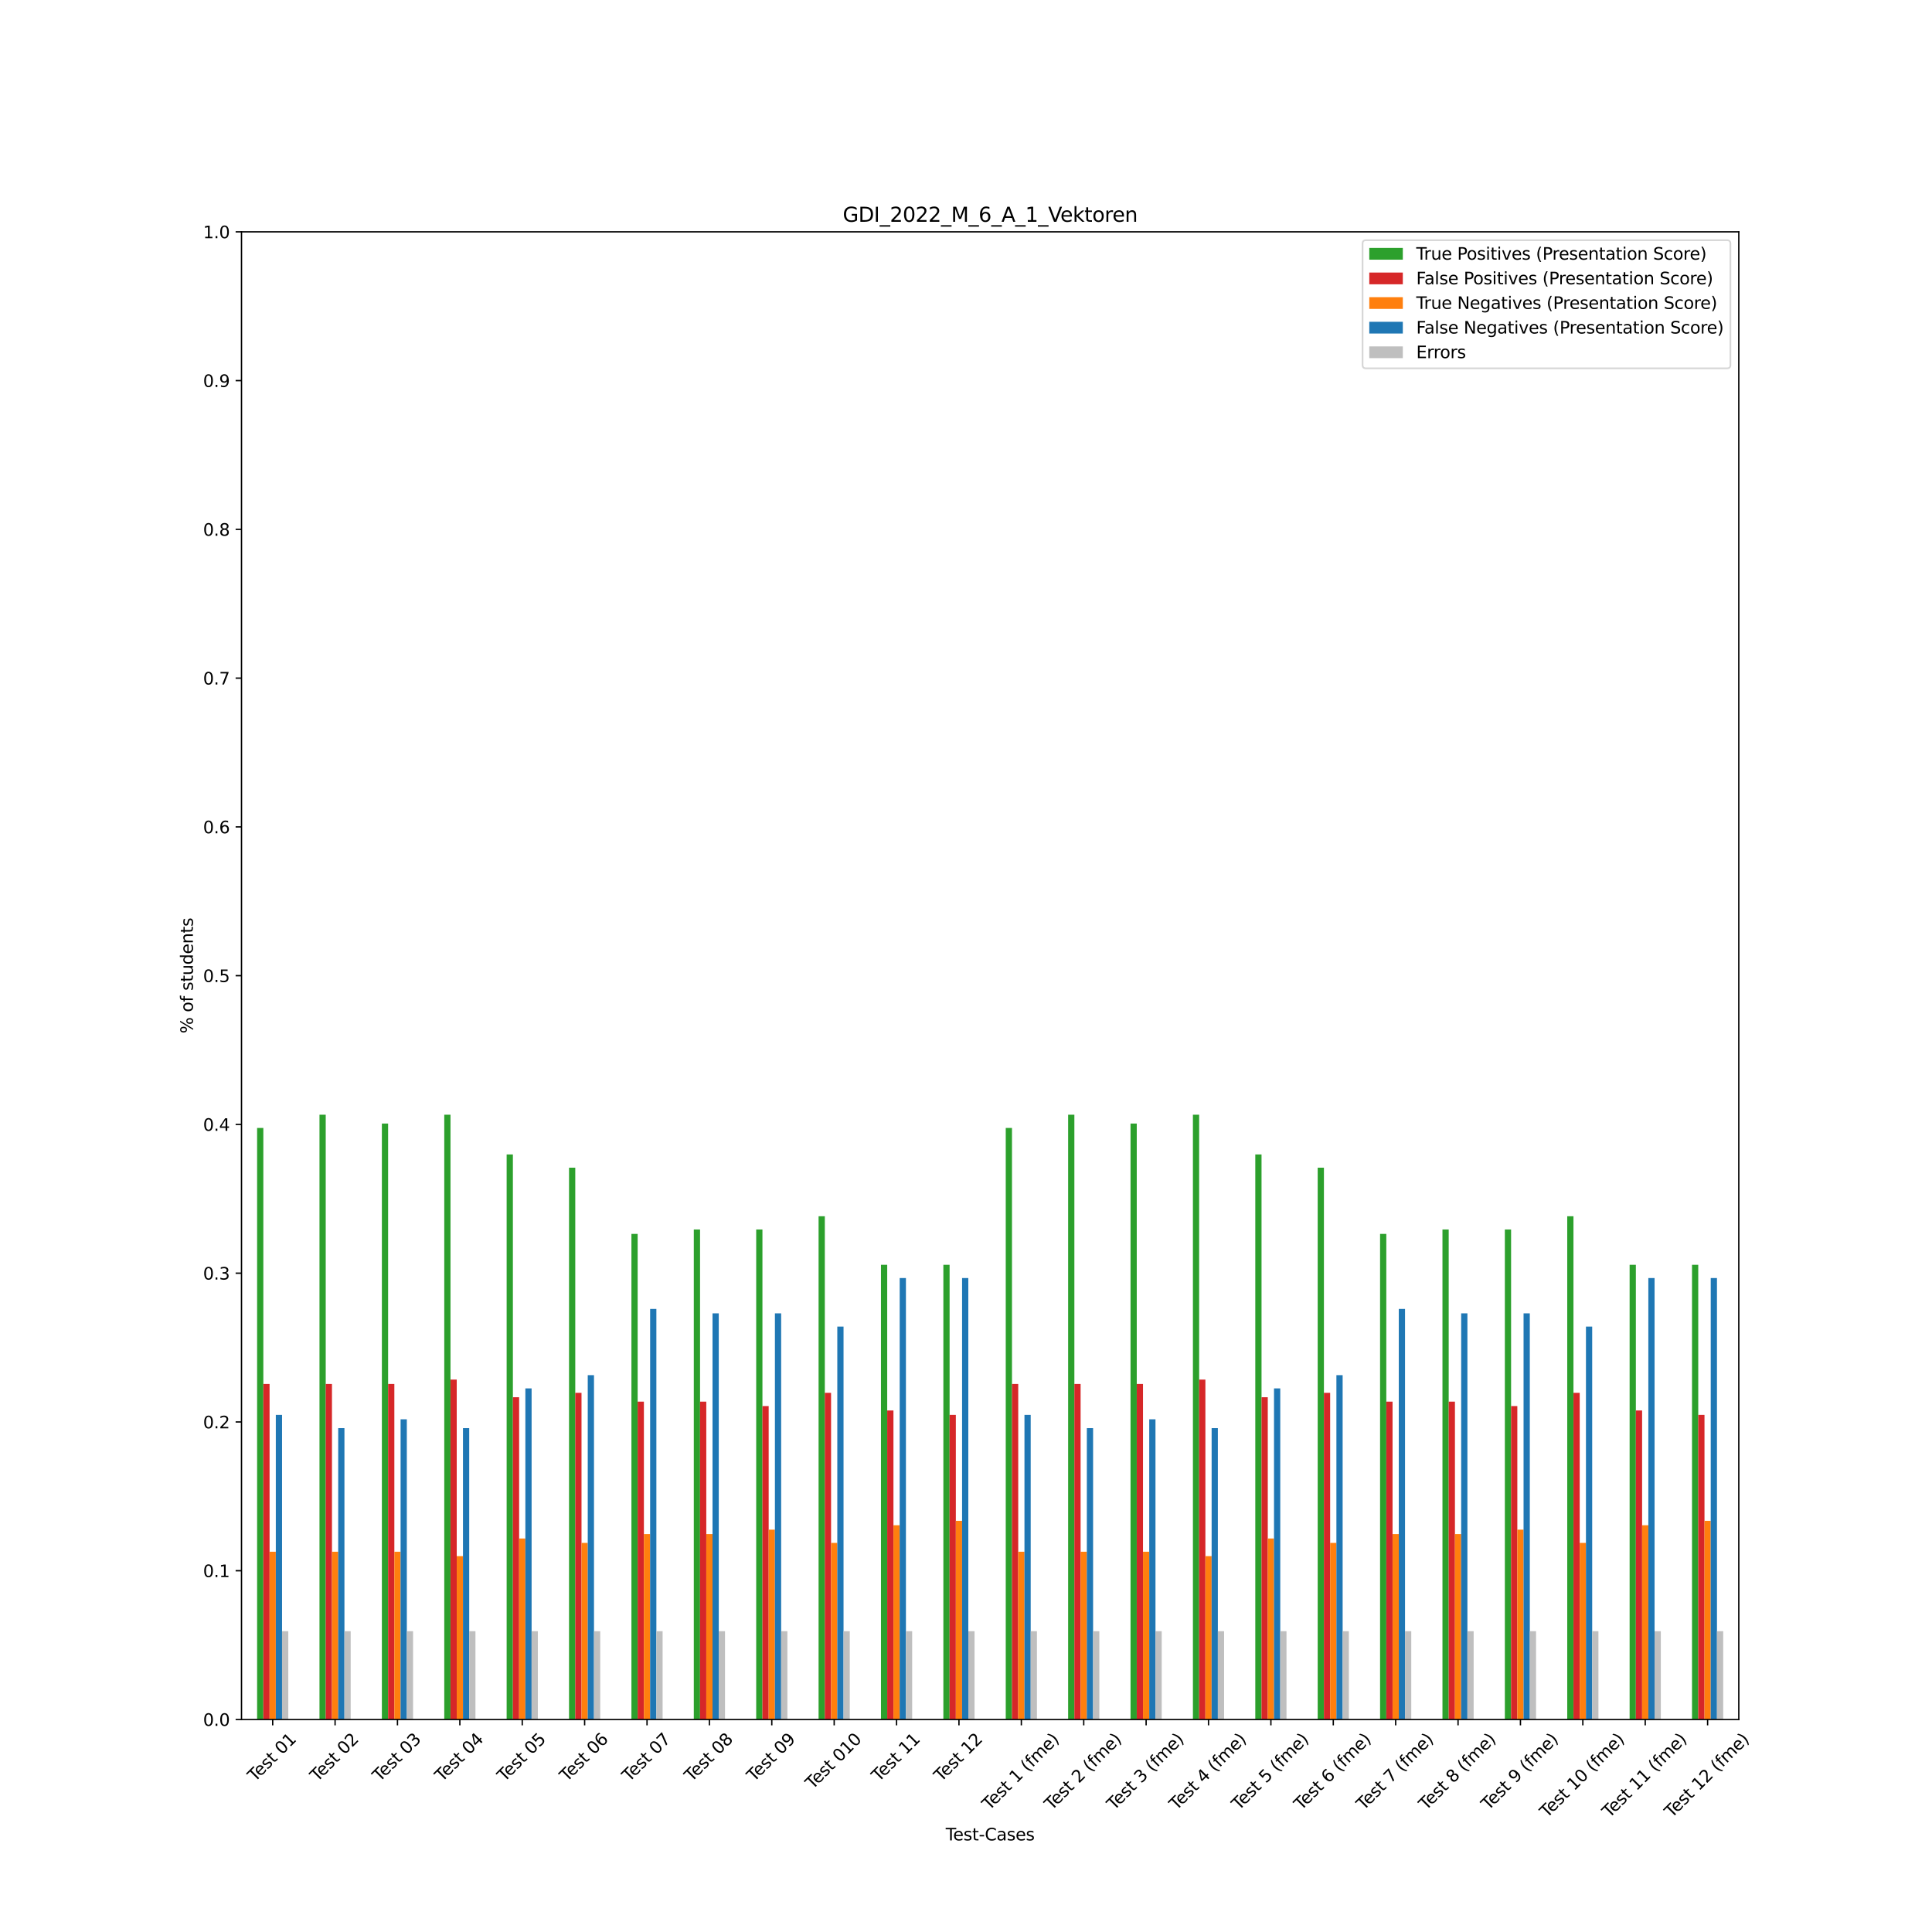 <?xml version="1.0" encoding="utf-8" standalone="no"?>
<!DOCTYPE svg PUBLIC "-//W3C//DTD SVG 1.1//EN"
  "http://www.w3.org/Graphics/SVG/1.1/DTD/svg11.dtd">
<svg xmlns:xlink="http://www.w3.org/1999/xlink" width="1152pt" height="1152pt" viewBox="0 0 1152 1152" xmlns="http://www.w3.org/2000/svg" version="1.1">
 <defs>
  <style type="text/css">*{stroke-linejoin: round; stroke-linecap: butt}</style>
 </defs>
 <g id="figure_1">
  <g id="patch_1">
   <path d="M 0 1152 
L 1152 1152 
L 1152 0 
L 0 0 
z
" style="fill: #ffffff"/>
  </g>
  <g id="axes_1">
   <g id="patch_2">
    <path d="M 144 1025.28 
L 1036.8 1025.28 
L 1036.8 138.24 
L 144 138.24 
z
" style="fill: #ffffff"/>
   </g>
   <g id="patch_3">
    <path d="M 153.3 1025.28 
L 157.02 1025.28 
L 157.02 672.57 
L 153.3 672.57 
z
" clip-path="url(#p7b0aeb44b3)" style="fill: #2ca02c"/>
   </g>
   <g id="patch_4">
    <path d="M 190.5 1025.28 
L 194.22 1025.28 
L 194.22 664.673 
L 190.5 664.673 
z
" clip-path="url(#p7b0aeb44b3)" style="fill: #2ca02c"/>
   </g>
   <g id="patch_5">
    <path d="M 227.7 1025.28 
L 231.42 1025.28 
L 231.42 669.938 
L 227.7 669.938 
z
" clip-path="url(#p7b0aeb44b3)" style="fill: #2ca02c"/>
   </g>
   <g id="patch_6">
    <path d="M 264.9 1025.28 
L 268.62 1025.28 
L 268.62 664.673 
L 264.9 664.673 
z
" clip-path="url(#p7b0aeb44b3)" style="fill: #2ca02c"/>
   </g>
   <g id="patch_7">
    <path d="M 302.1 1025.28 
L 305.82 1025.28 
L 305.82 688.363 
L 302.1 688.363 
z
" clip-path="url(#p7b0aeb44b3)" style="fill: #2ca02c"/>
   </g>
   <g id="patch_8">
    <path d="M 339.3 1025.28 
L 343.02 1025.28 
L 343.02 696.259 
L 339.3 696.259 
z
" clip-path="url(#p7b0aeb44b3)" style="fill: #2ca02c"/>
   </g>
   <g id="patch_9">
    <path d="M 376.5 1025.28 
L 380.22 1025.28 
L 380.22 735.742 
L 376.5 735.742 
z
" clip-path="url(#p7b0aeb44b3)" style="fill: #2ca02c"/>
   </g>
   <g id="patch_10">
    <path d="M 413.7 1025.28 
L 417.42 1025.28 
L 417.42 733.11 
L 413.7 733.11 
z
" clip-path="url(#p7b0aeb44b3)" style="fill: #2ca02c"/>
   </g>
   <g id="patch_11">
    <path d="M 450.9 1025.28 
L 454.62 1025.28 
L 454.62 733.11 
L 450.9 733.11 
z
" clip-path="url(#p7b0aeb44b3)" style="fill: #2ca02c"/>
   </g>
   <g id="patch_12">
    <path d="M 488.1 1025.28 
L 491.82 1025.28 
L 491.82 725.213 
L 488.1 725.213 
z
" clip-path="url(#p7b0aeb44b3)" style="fill: #2ca02c"/>
   </g>
   <g id="patch_13">
    <path d="M 525.3 1025.28 
L 529.02 1025.28 
L 529.02 754.167 
L 525.3 754.167 
z
" clip-path="url(#p7b0aeb44b3)" style="fill: #2ca02c"/>
   </g>
   <g id="patch_14">
    <path d="M 562.5 1025.28 
L 566.22 1025.28 
L 566.22 754.167 
L 562.5 754.167 
z
" clip-path="url(#p7b0aeb44b3)" style="fill: #2ca02c"/>
   </g>
   <g id="patch_15">
    <path d="M 599.7 1025.28 
L 603.42 1025.28 
L 603.42 672.57 
L 599.7 672.57 
z
" clip-path="url(#p7b0aeb44b3)" style="fill: #2ca02c"/>
   </g>
   <g id="patch_16">
    <path d="M 636.9 1025.28 
L 640.62 1025.28 
L 640.62 664.673 
L 636.9 664.673 
z
" clip-path="url(#p7b0aeb44b3)" style="fill: #2ca02c"/>
   </g>
   <g id="patch_17">
    <path d="M 674.1 1025.28 
L 677.82 1025.28 
L 677.82 669.938 
L 674.1 669.938 
z
" clip-path="url(#p7b0aeb44b3)" style="fill: #2ca02c"/>
   </g>
   <g id="patch_18">
    <path d="M 711.3 1025.28 
L 715.02 1025.28 
L 715.02 664.673 
L 711.3 664.673 
z
" clip-path="url(#p7b0aeb44b3)" style="fill: #2ca02c"/>
   </g>
   <g id="patch_19">
    <path d="M 748.5 1025.28 
L 752.22 1025.28 
L 752.22 688.363 
L 748.5 688.363 
z
" clip-path="url(#p7b0aeb44b3)" style="fill: #2ca02c"/>
   </g>
   <g id="patch_20">
    <path d="M 785.7 1025.28 
L 789.42 1025.28 
L 789.42 696.259 
L 785.7 696.259 
z
" clip-path="url(#p7b0aeb44b3)" style="fill: #2ca02c"/>
   </g>
   <g id="patch_21">
    <path d="M 822.9 1025.28 
L 826.62 1025.28 
L 826.62 735.742 
L 822.9 735.742 
z
" clip-path="url(#p7b0aeb44b3)" style="fill: #2ca02c"/>
   </g>
   <g id="patch_22">
    <path d="M 860.1 1025.28 
L 863.82 1025.28 
L 863.82 733.11 
L 860.1 733.11 
z
" clip-path="url(#p7b0aeb44b3)" style="fill: #2ca02c"/>
   </g>
   <g id="patch_23">
    <path d="M 897.3 1025.28 
L 901.02 1025.28 
L 901.02 733.11 
L 897.3 733.11 
z
" clip-path="url(#p7b0aeb44b3)" style="fill: #2ca02c"/>
   </g>
   <g id="patch_24">
    <path d="M 934.5 1025.28 
L 938.22 1025.28 
L 938.22 725.213 
L 934.5 725.213 
z
" clip-path="url(#p7b0aeb44b3)" style="fill: #2ca02c"/>
   </g>
   <g id="patch_25">
    <path d="M 971.7 1025.28 
L 975.42 1025.28 
L 975.42 754.167 
L 971.7 754.167 
z
" clip-path="url(#p7b0aeb44b3)" style="fill: #2ca02c"/>
   </g>
   <g id="patch_26">
    <path d="M 1008.9 1025.28 
L 1012.62 1025.28 
L 1012.62 754.167 
L 1008.9 754.167 
z
" clip-path="url(#p7b0aeb44b3)" style="fill: #2ca02c"/>
   </g>
   <g id="patch_27">
    <path d="M 157.02 1025.28 
L 160.74 1025.28 
L 160.74 825.235 
L 157.02 825.235 
z
" clip-path="url(#p7b0aeb44b3)" style="fill: #d62728"/>
   </g>
   <g id="patch_28">
    <path d="M 194.22 1025.28 
L 197.94 1025.28 
L 197.94 825.235 
L 194.22 825.235 
z
" clip-path="url(#p7b0aeb44b3)" style="fill: #d62728"/>
   </g>
   <g id="patch_29">
    <path d="M 231.42 1025.28 
L 235.14 1025.28 
L 235.14 825.235 
L 231.42 825.235 
z
" clip-path="url(#p7b0aeb44b3)" style="fill: #d62728"/>
   </g>
   <g id="patch_30">
    <path d="M 268.62 1025.28 
L 272.34 1025.28 
L 272.34 822.603 
L 268.62 822.603 
z
" clip-path="url(#p7b0aeb44b3)" style="fill: #d62728"/>
   </g>
   <g id="patch_31">
    <path d="M 305.82 1025.28 
L 309.54 1025.28 
L 309.54 833.132 
L 305.82 833.132 
z
" clip-path="url(#p7b0aeb44b3)" style="fill: #d62728"/>
   </g>
   <g id="patch_32">
    <path d="M 343.02 1025.28 
L 346.74 1025.28 
L 346.74 830.5 
L 343.02 830.5 
z
" clip-path="url(#p7b0aeb44b3)" style="fill: #d62728"/>
   </g>
   <g id="patch_33">
    <path d="M 380.22 1025.28 
L 383.94 1025.28 
L 383.94 835.764 
L 380.22 835.764 
z
" clip-path="url(#p7b0aeb44b3)" style="fill: #d62728"/>
   </g>
   <g id="patch_34">
    <path d="M 417.42 1025.28 
L 421.14 1025.28 
L 421.14 835.764 
L 417.42 835.764 
z
" clip-path="url(#p7b0aeb44b3)" style="fill: #d62728"/>
   </g>
   <g id="patch_35">
    <path d="M 454.62 1025.28 
L 458.34 1025.28 
L 458.34 838.396 
L 454.62 838.396 
z
" clip-path="url(#p7b0aeb44b3)" style="fill: #d62728"/>
   </g>
   <g id="patch_36">
    <path d="M 491.82 1025.28 
L 495.54 1025.28 
L 495.54 830.5 
L 491.82 830.5 
z
" clip-path="url(#p7b0aeb44b3)" style="fill: #d62728"/>
   </g>
   <g id="patch_37">
    <path d="M 529.02 1025.28 
L 532.74 1025.28 
L 532.74 841.028 
L 529.02 841.028 
z
" clip-path="url(#p7b0aeb44b3)" style="fill: #d62728"/>
   </g>
   <g id="patch_38">
    <path d="M 566.22 1025.28 
L 569.94 1025.28 
L 569.94 843.661 
L 566.22 843.661 
z
" clip-path="url(#p7b0aeb44b3)" style="fill: #d62728"/>
   </g>
   <g id="patch_39">
    <path d="M 603.42 1025.28 
L 607.14 1025.28 
L 607.14 825.235 
L 603.42 825.235 
z
" clip-path="url(#p7b0aeb44b3)" style="fill: #d62728"/>
   </g>
   <g id="patch_40">
    <path d="M 640.62 1025.28 
L 644.34 1025.28 
L 644.34 825.235 
L 640.62 825.235 
z
" clip-path="url(#p7b0aeb44b3)" style="fill: #d62728"/>
   </g>
   <g id="patch_41">
    <path d="M 677.82 1025.28 
L 681.54 1025.28 
L 681.54 825.235 
L 677.82 825.235 
z
" clip-path="url(#p7b0aeb44b3)" style="fill: #d62728"/>
   </g>
   <g id="patch_42">
    <path d="M 715.02 1025.28 
L 718.74 1025.28 
L 718.74 822.603 
L 715.02 822.603 
z
" clip-path="url(#p7b0aeb44b3)" style="fill: #d62728"/>
   </g>
   <g id="patch_43">
    <path d="M 752.22 1025.28 
L 755.94 1025.28 
L 755.94 833.132 
L 752.22 833.132 
z
" clip-path="url(#p7b0aeb44b3)" style="fill: #d62728"/>
   </g>
   <g id="patch_44">
    <path d="M 789.42 1025.28 
L 793.14 1025.28 
L 793.14 830.5 
L 789.42 830.5 
z
" clip-path="url(#p7b0aeb44b3)" style="fill: #d62728"/>
   </g>
   <g id="patch_45">
    <path d="M 826.62 1025.28 
L 830.34 1025.28 
L 830.34 835.764 
L 826.62 835.764 
z
" clip-path="url(#p7b0aeb44b3)" style="fill: #d62728"/>
   </g>
   <g id="patch_46">
    <path d="M 863.82 1025.28 
L 867.54 1025.28 
L 867.54 835.764 
L 863.82 835.764 
z
" clip-path="url(#p7b0aeb44b3)" style="fill: #d62728"/>
   </g>
   <g id="patch_47">
    <path d="M 901.02 1025.28 
L 904.74 1025.28 
L 904.74 838.396 
L 901.02 838.396 
z
" clip-path="url(#p7b0aeb44b3)" style="fill: #d62728"/>
   </g>
   <g id="patch_48">
    <path d="M 938.22 1025.28 
L 941.94 1025.28 
L 941.94 830.5 
L 938.22 830.5 
z
" clip-path="url(#p7b0aeb44b3)" style="fill: #d62728"/>
   </g>
   <g id="patch_49">
    <path d="M 975.42 1025.28 
L 979.14 1025.28 
L 979.14 841.028 
L 975.42 841.028 
z
" clip-path="url(#p7b0aeb44b3)" style="fill: #d62728"/>
   </g>
   <g id="patch_50">
    <path d="M 1012.62 1025.28 
L 1016.34 1025.28 
L 1016.34 843.661 
L 1012.62 843.661 
z
" clip-path="url(#p7b0aeb44b3)" style="fill: #d62728"/>
   </g>
   <g id="patch_51">
    <path d="M 160.74 1025.28 
L 164.46 1025.28 
L 164.46 925.258 
L 160.74 925.258 
z
" clip-path="url(#p7b0aeb44b3)" style="fill: #ff7f0e"/>
   </g>
   <g id="patch_52">
    <path d="M 197.94 1025.28 
L 201.66 1025.28 
L 201.66 925.258 
L 197.94 925.258 
z
" clip-path="url(#p7b0aeb44b3)" style="fill: #ff7f0e"/>
   </g>
   <g id="patch_53">
    <path d="M 235.14 1025.28 
L 238.86 1025.28 
L 238.86 925.258 
L 235.14 925.258 
z
" clip-path="url(#p7b0aeb44b3)" style="fill: #ff7f0e"/>
   </g>
   <g id="patch_54">
    <path d="M 272.34 1025.28 
L 276.06 1025.28 
L 276.06 927.89 
L 272.34 927.89 
z
" clip-path="url(#p7b0aeb44b3)" style="fill: #ff7f0e"/>
   </g>
   <g id="patch_55">
    <path d="M 309.54 1025.28 
L 313.26 1025.28 
L 313.26 917.361 
L 309.54 917.361 
z
" clip-path="url(#p7b0aeb44b3)" style="fill: #ff7f0e"/>
   </g>
   <g id="patch_56">
    <path d="M 346.74 1025.28 
L 350.46 1025.28 
L 350.46 919.993 
L 346.74 919.993 
z
" clip-path="url(#p7b0aeb44b3)" style="fill: #ff7f0e"/>
   </g>
   <g id="patch_57">
    <path d="M 383.94 1025.28 
L 387.66 1025.28 
L 387.66 914.729 
L 383.94 914.729 
z
" clip-path="url(#p7b0aeb44b3)" style="fill: #ff7f0e"/>
   </g>
   <g id="patch_58">
    <path d="M 421.14 1025.28 
L 424.86 1025.28 
L 424.86 914.729 
L 421.14 914.729 
z
" clip-path="url(#p7b0aeb44b3)" style="fill: #ff7f0e"/>
   </g>
   <g id="patch_59">
    <path d="M 458.34 1025.28 
L 462.06 1025.28 
L 462.06 912.097 
L 458.34 912.097 
z
" clip-path="url(#p7b0aeb44b3)" style="fill: #ff7f0e"/>
   </g>
   <g id="patch_60">
    <path d="M 495.54 1025.28 
L 499.26 1025.28 
L 499.26 919.993 
L 495.54 919.993 
z
" clip-path="url(#p7b0aeb44b3)" style="fill: #ff7f0e"/>
   </g>
   <g id="patch_61">
    <path d="M 532.74 1025.28 
L 536.46 1025.28 
L 536.46 909.465 
L 532.74 909.465 
z
" clip-path="url(#p7b0aeb44b3)" style="fill: #ff7f0e"/>
   </g>
   <g id="patch_62">
    <path d="M 569.94 1025.28 
L 573.66 1025.28 
L 573.66 906.833 
L 569.94 906.833 
z
" clip-path="url(#p7b0aeb44b3)" style="fill: #ff7f0e"/>
   </g>
   <g id="patch_63">
    <path d="M 607.14 1025.28 
L 610.86 1025.28 
L 610.86 925.258 
L 607.14 925.258 
z
" clip-path="url(#p7b0aeb44b3)" style="fill: #ff7f0e"/>
   </g>
   <g id="patch_64">
    <path d="M 644.34 1025.28 
L 648.06 1025.28 
L 648.06 925.258 
L 644.34 925.258 
z
" clip-path="url(#p7b0aeb44b3)" style="fill: #ff7f0e"/>
   </g>
   <g id="patch_65">
    <path d="M 681.54 1025.28 
L 685.26 1025.28 
L 685.26 925.258 
L 681.54 925.258 
z
" clip-path="url(#p7b0aeb44b3)" style="fill: #ff7f0e"/>
   </g>
   <g id="patch_66">
    <path d="M 718.74 1025.28 
L 722.46 1025.28 
L 722.46 927.89 
L 718.74 927.89 
z
" clip-path="url(#p7b0aeb44b3)" style="fill: #ff7f0e"/>
   </g>
   <g id="patch_67">
    <path d="M 755.94 1025.28 
L 759.66 1025.28 
L 759.66 917.361 
L 755.94 917.361 
z
" clip-path="url(#p7b0aeb44b3)" style="fill: #ff7f0e"/>
   </g>
   <g id="patch_68">
    <path d="M 793.14 1025.28 
L 796.86 1025.28 
L 796.86 919.993 
L 793.14 919.993 
z
" clip-path="url(#p7b0aeb44b3)" style="fill: #ff7f0e"/>
   </g>
   <g id="patch_69">
    <path d="M 830.34 1025.28 
L 834.06 1025.28 
L 834.06 914.729 
L 830.34 914.729 
z
" clip-path="url(#p7b0aeb44b3)" style="fill: #ff7f0e"/>
   </g>
   <g id="patch_70">
    <path d="M 867.54 1025.28 
L 871.26 1025.28 
L 871.26 914.729 
L 867.54 914.729 
z
" clip-path="url(#p7b0aeb44b3)" style="fill: #ff7f0e"/>
   </g>
   <g id="patch_71">
    <path d="M 904.74 1025.28 
L 908.46 1025.28 
L 908.46 912.097 
L 904.74 912.097 
z
" clip-path="url(#p7b0aeb44b3)" style="fill: #ff7f0e"/>
   </g>
   <g id="patch_72">
    <path d="M 941.94 1025.28 
L 945.66 1025.28 
L 945.66 919.993 
L 941.94 919.993 
z
" clip-path="url(#p7b0aeb44b3)" style="fill: #ff7f0e"/>
   </g>
   <g id="patch_73">
    <path d="M 979.14 1025.28 
L 982.86 1025.28 
L 982.86 909.465 
L 979.14 909.465 
z
" clip-path="url(#p7b0aeb44b3)" style="fill: #ff7f0e"/>
   </g>
   <g id="patch_74">
    <path d="M 1016.34 1025.28 
L 1020.06 1025.28 
L 1020.06 906.833 
L 1016.34 906.833 
z
" clip-path="url(#p7b0aeb44b3)" style="fill: #ff7f0e"/>
   </g>
   <g id="patch_75">
    <path d="M 164.46 1025.28 
L 168.18 1025.28 
L 168.18 843.661 
L 164.46 843.661 
z
" clip-path="url(#p7b0aeb44b3)" style="fill: #1f77b4"/>
   </g>
   <g id="patch_76">
    <path d="M 201.66 1025.28 
L 205.38 1025.28 
L 205.38 851.557 
L 201.66 851.557 
z
" clip-path="url(#p7b0aeb44b3)" style="fill: #1f77b4"/>
   </g>
   <g id="patch_77">
    <path d="M 238.86 1025.28 
L 242.58 1025.28 
L 242.58 846.293 
L 238.86 846.293 
z
" clip-path="url(#p7b0aeb44b3)" style="fill: #1f77b4"/>
   </g>
   <g id="patch_78">
    <path d="M 276.06 1025.28 
L 279.78 1025.28 
L 279.78 851.557 
L 276.06 851.557 
z
" clip-path="url(#p7b0aeb44b3)" style="fill: #1f77b4"/>
   </g>
   <g id="patch_79">
    <path d="M 313.26 1025.28 
L 316.98 1025.28 
L 316.98 827.868 
L 313.26 827.868 
z
" clip-path="url(#p7b0aeb44b3)" style="fill: #1f77b4"/>
   </g>
   <g id="patch_80">
    <path d="M 350.46 1025.28 
L 354.18 1025.28 
L 354.18 819.971 
L 350.46 819.971 
z
" clip-path="url(#p7b0aeb44b3)" style="fill: #1f77b4"/>
   </g>
   <g id="patch_81">
    <path d="M 387.66 1025.28 
L 391.38 1025.28 
L 391.38 780.489 
L 387.66 780.489 
z
" clip-path="url(#p7b0aeb44b3)" style="fill: #1f77b4"/>
   </g>
   <g id="patch_82">
    <path d="M 424.86 1025.28 
L 428.58 1025.28 
L 428.58 783.121 
L 424.86 783.121 
z
" clip-path="url(#p7b0aeb44b3)" style="fill: #1f77b4"/>
   </g>
   <g id="patch_83">
    <path d="M 462.06 1025.28 
L 465.78 1025.28 
L 465.78 783.121 
L 462.06 783.121 
z
" clip-path="url(#p7b0aeb44b3)" style="fill: #1f77b4"/>
   </g>
   <g id="patch_84">
    <path d="M 499.26 1025.28 
L 502.98 1025.28 
L 502.98 791.017 
L 499.26 791.017 
z
" clip-path="url(#p7b0aeb44b3)" style="fill: #1f77b4"/>
   </g>
   <g id="patch_85">
    <path d="M 536.46 1025.28 
L 540.18 1025.28 
L 540.18 762.063 
L 536.46 762.063 
z
" clip-path="url(#p7b0aeb44b3)" style="fill: #1f77b4"/>
   </g>
   <g id="patch_86">
    <path d="M 573.66 1025.28 
L 577.38 1025.28 
L 577.38 762.063 
L 573.66 762.063 
z
" clip-path="url(#p7b0aeb44b3)" style="fill: #1f77b4"/>
   </g>
   <g id="patch_87">
    <path d="M 610.86 1025.28 
L 614.58 1025.28 
L 614.58 843.661 
L 610.86 843.661 
z
" clip-path="url(#p7b0aeb44b3)" style="fill: #1f77b4"/>
   </g>
   <g id="patch_88">
    <path d="M 648.06 1025.28 
L 651.78 1025.28 
L 651.78 851.557 
L 648.06 851.557 
z
" clip-path="url(#p7b0aeb44b3)" style="fill: #1f77b4"/>
   </g>
   <g id="patch_89">
    <path d="M 685.26 1025.28 
L 688.98 1025.28 
L 688.98 846.293 
L 685.26 846.293 
z
" clip-path="url(#p7b0aeb44b3)" style="fill: #1f77b4"/>
   </g>
   <g id="patch_90">
    <path d="M 722.46 1025.28 
L 726.18 1025.28 
L 726.18 851.557 
L 722.46 851.557 
z
" clip-path="url(#p7b0aeb44b3)" style="fill: #1f77b4"/>
   </g>
   <g id="patch_91">
    <path d="M 759.66 1025.28 
L 763.38 1025.28 
L 763.38 827.868 
L 759.66 827.868 
z
" clip-path="url(#p7b0aeb44b3)" style="fill: #1f77b4"/>
   </g>
   <g id="patch_92">
    <path d="M 796.86 1025.28 
L 800.58 1025.28 
L 800.58 819.971 
L 796.86 819.971 
z
" clip-path="url(#p7b0aeb44b3)" style="fill: #1f77b4"/>
   </g>
   <g id="patch_93">
    <path d="M 834.06 1025.28 
L 837.78 1025.28 
L 837.78 780.489 
L 834.06 780.489 
z
" clip-path="url(#p7b0aeb44b3)" style="fill: #1f77b4"/>
   </g>
   <g id="patch_94">
    <path d="M 871.26 1025.28 
L 874.98 1025.28 
L 874.98 783.121 
L 871.26 783.121 
z
" clip-path="url(#p7b0aeb44b3)" style="fill: #1f77b4"/>
   </g>
   <g id="patch_95">
    <path d="M 908.46 1025.28 
L 912.18 1025.28 
L 912.18 783.121 
L 908.46 783.121 
z
" clip-path="url(#p7b0aeb44b3)" style="fill: #1f77b4"/>
   </g>
   <g id="patch_96">
    <path d="M 945.66 1025.28 
L 949.38 1025.28 
L 949.38 791.017 
L 945.66 791.017 
z
" clip-path="url(#p7b0aeb44b3)" style="fill: #1f77b4"/>
   </g>
   <g id="patch_97">
    <path d="M 982.86 1025.28 
L 986.58 1025.28 
L 986.58 762.063 
L 982.86 762.063 
z
" clip-path="url(#p7b0aeb44b3)" style="fill: #1f77b4"/>
   </g>
   <g id="patch_98">
    <path d="M 1020.06 1025.28 
L 1023.78 1025.28 
L 1023.78 762.063 
L 1020.06 762.063 
z
" clip-path="url(#p7b0aeb44b3)" style="fill: #1f77b4"/>
   </g>
   <g id="patch_99">
    <path d="M 168.18 1025.28 
L 171.9 1025.28 
L 171.9 972.637 
L 168.18 972.637 
z
" clip-path="url(#p7b0aeb44b3)" style="fill: #bfbfbf"/>
   </g>
   <g id="patch_100">
    <path d="M 205.38 1025.28 
L 209.1 1025.28 
L 209.1 972.637 
L 205.38 972.637 
z
" clip-path="url(#p7b0aeb44b3)" style="fill: #bfbfbf"/>
   </g>
   <g id="patch_101">
    <path d="M 242.58 1025.28 
L 246.3 1025.28 
L 246.3 972.637 
L 242.58 972.637 
z
" clip-path="url(#p7b0aeb44b3)" style="fill: #bfbfbf"/>
   </g>
   <g id="patch_102">
    <path d="M 279.78 1025.28 
L 283.5 1025.28 
L 283.5 972.637 
L 279.78 972.637 
z
" clip-path="url(#p7b0aeb44b3)" style="fill: #bfbfbf"/>
   </g>
   <g id="patch_103">
    <path d="M 316.98 1025.28 
L 320.7 1025.28 
L 320.7 972.637 
L 316.98 972.637 
z
" clip-path="url(#p7b0aeb44b3)" style="fill: #bfbfbf"/>
   </g>
   <g id="patch_104">
    <path d="M 354.18 1025.28 
L 357.9 1025.28 
L 357.9 972.637 
L 354.18 972.637 
z
" clip-path="url(#p7b0aeb44b3)" style="fill: #bfbfbf"/>
   </g>
   <g id="patch_105">
    <path d="M 391.38 1025.28 
L 395.1 1025.28 
L 395.1 972.637 
L 391.38 972.637 
z
" clip-path="url(#p7b0aeb44b3)" style="fill: #bfbfbf"/>
   </g>
   <g id="patch_106">
    <path d="M 428.58 1025.28 
L 432.3 1025.28 
L 432.3 972.637 
L 428.58 972.637 
z
" clip-path="url(#p7b0aeb44b3)" style="fill: #bfbfbf"/>
   </g>
   <g id="patch_107">
    <path d="M 465.78 1025.28 
L 469.5 1025.28 
L 469.5 972.637 
L 465.78 972.637 
z
" clip-path="url(#p7b0aeb44b3)" style="fill: #bfbfbf"/>
   </g>
   <g id="patch_108">
    <path d="M 502.98 1025.28 
L 506.7 1025.28 
L 506.7 972.637 
L 502.98 972.637 
z
" clip-path="url(#p7b0aeb44b3)" style="fill: #bfbfbf"/>
   </g>
   <g id="patch_109">
    <path d="M 540.18 1025.28 
L 543.9 1025.28 
L 543.9 972.637 
L 540.18 972.637 
z
" clip-path="url(#p7b0aeb44b3)" style="fill: #bfbfbf"/>
   </g>
   <g id="patch_110">
    <path d="M 577.38 1025.28 
L 581.1 1025.28 
L 581.1 972.637 
L 577.38 972.637 
z
" clip-path="url(#p7b0aeb44b3)" style="fill: #bfbfbf"/>
   </g>
   <g id="patch_111">
    <path d="M 614.58 1025.28 
L 618.3 1025.28 
L 618.3 972.637 
L 614.58 972.637 
z
" clip-path="url(#p7b0aeb44b3)" style="fill: #bfbfbf"/>
   </g>
   <g id="patch_112">
    <path d="M 651.78 1025.28 
L 655.5 1025.28 
L 655.5 972.637 
L 651.78 972.637 
z
" clip-path="url(#p7b0aeb44b3)" style="fill: #bfbfbf"/>
   </g>
   <g id="patch_113">
    <path d="M 688.98 1025.28 
L 692.7 1025.28 
L 692.7 972.637 
L 688.98 972.637 
z
" clip-path="url(#p7b0aeb44b3)" style="fill: #bfbfbf"/>
   </g>
   <g id="patch_114">
    <path d="M 726.18 1025.28 
L 729.9 1025.28 
L 729.9 972.637 
L 726.18 972.637 
z
" clip-path="url(#p7b0aeb44b3)" style="fill: #bfbfbf"/>
   </g>
   <g id="patch_115">
    <path d="M 763.38 1025.28 
L 767.1 1025.28 
L 767.1 972.637 
L 763.38 972.637 
z
" clip-path="url(#p7b0aeb44b3)" style="fill: #bfbfbf"/>
   </g>
   <g id="patch_116">
    <path d="M 800.58 1025.28 
L 804.3 1025.28 
L 804.3 972.637 
L 800.58 972.637 
z
" clip-path="url(#p7b0aeb44b3)" style="fill: #bfbfbf"/>
   </g>
   <g id="patch_117">
    <path d="M 837.78 1025.28 
L 841.5 1025.28 
L 841.5 972.637 
L 837.78 972.637 
z
" clip-path="url(#p7b0aeb44b3)" style="fill: #bfbfbf"/>
   </g>
   <g id="patch_118">
    <path d="M 874.98 1025.28 
L 878.7 1025.28 
L 878.7 972.637 
L 874.98 972.637 
z
" clip-path="url(#p7b0aeb44b3)" style="fill: #bfbfbf"/>
   </g>
   <g id="patch_119">
    <path d="M 912.18 1025.28 
L 915.9 1025.28 
L 915.9 972.637 
L 912.18 972.637 
z
" clip-path="url(#p7b0aeb44b3)" style="fill: #bfbfbf"/>
   </g>
   <g id="patch_120">
    <path d="M 949.38 1025.28 
L 953.1 1025.28 
L 953.1 972.637 
L 949.38 972.637 
z
" clip-path="url(#p7b0aeb44b3)" style="fill: #bfbfbf"/>
   </g>
   <g id="patch_121">
    <path d="M 986.58 1025.28 
L 990.3 1025.28 
L 990.3 972.637 
L 986.58 972.637 
z
" clip-path="url(#p7b0aeb44b3)" style="fill: #bfbfbf"/>
   </g>
   <g id="patch_122">
    <path d="M 1023.78 1025.28 
L 1027.5 1025.28 
L 1027.5 972.637 
L 1023.78 972.637 
z
" clip-path="url(#p7b0aeb44b3)" style="fill: #bfbfbf"/>
   </g>
   <g id="matplotlib.axis_1">
    <g id="xtick_1">
     <g id="line2d_1">
      <defs>
       <path id="mb48373a1b6" d="M 0 0 
L 0 3.5 
" style="stroke: #000000; stroke-width: 0.8"/>
      </defs>
      <g>
       <use xlink:href="#mb48373a1b6" x="162.6" y="1025.28" style="stroke: #000000; stroke-width: 0.8"/>
      </g>
     </g>
     <g id="text_1">
      <!-- Test 01 -->
      <g transform="translate(151.967 1062.821) rotate(-45) scale(0.1 -0.1)">
       <defs>
        <path id="DejaVuSans-54" d="M -19 4666 
L 3928 4666 
L 3928 4134 
L 2272 4134 
L 2272 0 
L 1638 0 
L 1638 4134 
L -19 4134 
L -19 4666 
z
" transform="scale(0.016)"/>
        <path id="DejaVuSans-65" d="M 3597 1894 
L 3597 1613 
L 953 1613 
Q 991 1019 1311 708 
Q 1631 397 2203 397 
Q 2534 397 2845 478 
Q 3156 559 3463 722 
L 3463 178 
Q 3153 47 2828 -22 
Q 2503 -91 2169 -91 
Q 1331 -91 842 396 
Q 353 884 353 1716 
Q 353 2575 817 3079 
Q 1281 3584 2069 3584 
Q 2775 3584 3186 3129 
Q 3597 2675 3597 1894 
z
M 3022 2063 
Q 3016 2534 2758 2815 
Q 2500 3097 2075 3097 
Q 1594 3097 1305 2825 
Q 1016 2553 972 2059 
L 3022 2063 
z
" transform="scale(0.016)"/>
        <path id="DejaVuSans-73" d="M 2834 3397 
L 2834 2853 
Q 2591 2978 2328 3040 
Q 2066 3103 1784 3103 
Q 1356 3103 1142 2972 
Q 928 2841 928 2578 
Q 928 2378 1081 2264 
Q 1234 2150 1697 2047 
L 1894 2003 
Q 2506 1872 2764 1633 
Q 3022 1394 3022 966 
Q 3022 478 2636 193 
Q 2250 -91 1575 -91 
Q 1294 -91 989 -36 
Q 684 19 347 128 
L 347 722 
Q 666 556 975 473 
Q 1284 391 1588 391 
Q 1994 391 2212 530 
Q 2431 669 2431 922 
Q 2431 1156 2273 1281 
Q 2116 1406 1581 1522 
L 1381 1569 
Q 847 1681 609 1914 
Q 372 2147 372 2553 
Q 372 3047 722 3315 
Q 1072 3584 1716 3584 
Q 2034 3584 2315 3537 
Q 2597 3491 2834 3397 
z
" transform="scale(0.016)"/>
        <path id="DejaVuSans-74" d="M 1172 4494 
L 1172 3500 
L 2356 3500 
L 2356 3053 
L 1172 3053 
L 1172 1153 
Q 1172 725 1289 603 
Q 1406 481 1766 481 
L 2356 481 
L 2356 0 
L 1766 0 
Q 1100 0 847 248 
Q 594 497 594 1153 
L 594 3053 
L 172 3053 
L 172 3500 
L 594 3500 
L 594 4494 
L 1172 4494 
z
" transform="scale(0.016)"/>
        <path id="DejaVuSans-20" transform="scale(0.016)"/>
        <path id="DejaVuSans-30" d="M 2034 4250 
Q 1547 4250 1301 3770 
Q 1056 3291 1056 2328 
Q 1056 1369 1301 889 
Q 1547 409 2034 409 
Q 2525 409 2770 889 
Q 3016 1369 3016 2328 
Q 3016 3291 2770 3770 
Q 2525 4250 2034 4250 
z
M 2034 4750 
Q 2819 4750 3233 4129 
Q 3647 3509 3647 2328 
Q 3647 1150 3233 529 
Q 2819 -91 2034 -91 
Q 1250 -91 836 529 
Q 422 1150 422 2328 
Q 422 3509 836 4129 
Q 1250 4750 2034 4750 
z
" transform="scale(0.016)"/>
        <path id="DejaVuSans-31" d="M 794 531 
L 1825 531 
L 1825 4091 
L 703 3866 
L 703 4441 
L 1819 4666 
L 2450 4666 
L 2450 531 
L 3481 531 
L 3481 0 
L 794 0 
L 794 531 
z
" transform="scale(0.016)"/>
       </defs>
       <use xlink:href="#DejaVuSans-54"/>
       <use xlink:href="#DejaVuSans-65" x="44.084"/>
       <use xlink:href="#DejaVuSans-73" x="105.607"/>
       <use xlink:href="#DejaVuSans-74" x="157.707"/>
       <use xlink:href="#DejaVuSans-20" x="196.916"/>
       <use xlink:href="#DejaVuSans-30" x="228.703"/>
       <use xlink:href="#DejaVuSans-31" x="292.326"/>
      </g>
     </g>
    </g>
    <g id="xtick_2">
     <g id="line2d_2">
      <g>
       <use xlink:href="#mb48373a1b6" x="199.8" y="1025.28" style="stroke: #000000; stroke-width: 0.8"/>
      </g>
     </g>
     <g id="text_2">
      <!-- Test 02 -->
      <g transform="translate(189.167 1062.821) rotate(-45) scale(0.1 -0.1)">
       <defs>
        <path id="DejaVuSans-32" d="M 1228 531 
L 3431 531 
L 3431 0 
L 469 0 
L 469 531 
Q 828 903 1448 1529 
Q 2069 2156 2228 2338 
Q 2531 2678 2651 2914 
Q 2772 3150 2772 3378 
Q 2772 3750 2511 3984 
Q 2250 4219 1831 4219 
Q 1534 4219 1204 4116 
Q 875 4013 500 3803 
L 500 4441 
Q 881 4594 1212 4672 
Q 1544 4750 1819 4750 
Q 2544 4750 2975 4387 
Q 3406 4025 3406 3419 
Q 3406 3131 3298 2873 
Q 3191 2616 2906 2266 
Q 2828 2175 2409 1742 
Q 1991 1309 1228 531 
z
" transform="scale(0.016)"/>
       </defs>
       <use xlink:href="#DejaVuSans-54"/>
       <use xlink:href="#DejaVuSans-65" x="44.084"/>
       <use xlink:href="#DejaVuSans-73" x="105.607"/>
       <use xlink:href="#DejaVuSans-74" x="157.707"/>
       <use xlink:href="#DejaVuSans-20" x="196.916"/>
       <use xlink:href="#DejaVuSans-30" x="228.703"/>
       <use xlink:href="#DejaVuSans-32" x="292.326"/>
      </g>
     </g>
    </g>
    <g id="xtick_3">
     <g id="line2d_3">
      <g>
       <use xlink:href="#mb48373a1b6" x="237" y="1025.28" style="stroke: #000000; stroke-width: 0.8"/>
      </g>
     </g>
     <g id="text_3">
      <!-- Test 03 -->
      <g transform="translate(226.367 1062.821) rotate(-45) scale(0.1 -0.1)">
       <defs>
        <path id="DejaVuSans-33" d="M 2597 2516 
Q 3050 2419 3304 2112 
Q 3559 1806 3559 1356 
Q 3559 666 3084 287 
Q 2609 -91 1734 -91 
Q 1441 -91 1130 -33 
Q 819 25 488 141 
L 488 750 
Q 750 597 1062 519 
Q 1375 441 1716 441 
Q 2309 441 2620 675 
Q 2931 909 2931 1356 
Q 2931 1769 2642 2001 
Q 2353 2234 1838 2234 
L 1294 2234 
L 1294 2753 
L 1863 2753 
Q 2328 2753 2575 2939 
Q 2822 3125 2822 3475 
Q 2822 3834 2567 4026 
Q 2313 4219 1838 4219 
Q 1578 4219 1281 4162 
Q 984 4106 628 3988 
L 628 4550 
Q 988 4650 1302 4700 
Q 1616 4750 1894 4750 
Q 2613 4750 3031 4423 
Q 3450 4097 3450 3541 
Q 3450 3153 3228 2886 
Q 3006 2619 2597 2516 
z
" transform="scale(0.016)"/>
       </defs>
       <use xlink:href="#DejaVuSans-54"/>
       <use xlink:href="#DejaVuSans-65" x="44.084"/>
       <use xlink:href="#DejaVuSans-73" x="105.607"/>
       <use xlink:href="#DejaVuSans-74" x="157.707"/>
       <use xlink:href="#DejaVuSans-20" x="196.916"/>
       <use xlink:href="#DejaVuSans-30" x="228.703"/>
       <use xlink:href="#DejaVuSans-33" x="292.326"/>
      </g>
     </g>
    </g>
    <g id="xtick_4">
     <g id="line2d_4">
      <g>
       <use xlink:href="#mb48373a1b6" x="274.2" y="1025.28" style="stroke: #000000; stroke-width: 0.8"/>
      </g>
     </g>
     <g id="text_4">
      <!-- Test 04 -->
      <g transform="translate(263.567 1062.821) rotate(-45) scale(0.1 -0.1)">
       <defs>
        <path id="DejaVuSans-34" d="M 2419 4116 
L 825 1625 
L 2419 1625 
L 2419 4116 
z
M 2253 4666 
L 3047 4666 
L 3047 1625 
L 3713 1625 
L 3713 1100 
L 3047 1100 
L 3047 0 
L 2419 0 
L 2419 1100 
L 313 1100 
L 313 1709 
L 2253 4666 
z
" transform="scale(0.016)"/>
       </defs>
       <use xlink:href="#DejaVuSans-54"/>
       <use xlink:href="#DejaVuSans-65" x="44.084"/>
       <use xlink:href="#DejaVuSans-73" x="105.607"/>
       <use xlink:href="#DejaVuSans-74" x="157.707"/>
       <use xlink:href="#DejaVuSans-20" x="196.916"/>
       <use xlink:href="#DejaVuSans-30" x="228.703"/>
       <use xlink:href="#DejaVuSans-34" x="292.326"/>
      </g>
     </g>
    </g>
    <g id="xtick_5">
     <g id="line2d_5">
      <g>
       <use xlink:href="#mb48373a1b6" x="311.4" y="1025.28" style="stroke: #000000; stroke-width: 0.8"/>
      </g>
     </g>
     <g id="text_5">
      <!-- Test 05 -->
      <g transform="translate(300.767 1062.821) rotate(-45) scale(0.1 -0.1)">
       <defs>
        <path id="DejaVuSans-35" d="M 691 4666 
L 3169 4666 
L 3169 4134 
L 1269 4134 
L 1269 2991 
Q 1406 3038 1543 3061 
Q 1681 3084 1819 3084 
Q 2600 3084 3056 2656 
Q 3513 2228 3513 1497 
Q 3513 744 3044 326 
Q 2575 -91 1722 -91 
Q 1428 -91 1123 -41 
Q 819 9 494 109 
L 494 744 
Q 775 591 1075 516 
Q 1375 441 1709 441 
Q 2250 441 2565 725 
Q 2881 1009 2881 1497 
Q 2881 1984 2565 2268 
Q 2250 2553 1709 2553 
Q 1456 2553 1204 2497 
Q 953 2441 691 2322 
L 691 4666 
z
" transform="scale(0.016)"/>
       </defs>
       <use xlink:href="#DejaVuSans-54"/>
       <use xlink:href="#DejaVuSans-65" x="44.084"/>
       <use xlink:href="#DejaVuSans-73" x="105.607"/>
       <use xlink:href="#DejaVuSans-74" x="157.707"/>
       <use xlink:href="#DejaVuSans-20" x="196.916"/>
       <use xlink:href="#DejaVuSans-30" x="228.703"/>
       <use xlink:href="#DejaVuSans-35" x="292.326"/>
      </g>
     </g>
    </g>
    <g id="xtick_6">
     <g id="line2d_6">
      <g>
       <use xlink:href="#mb48373a1b6" x="348.6" y="1025.28" style="stroke: #000000; stroke-width: 0.8"/>
      </g>
     </g>
     <g id="text_6">
      <!-- Test 06 -->
      <g transform="translate(337.967 1062.821) rotate(-45) scale(0.1 -0.1)">
       <defs>
        <path id="DejaVuSans-36" d="M 2113 2584 
Q 1688 2584 1439 2293 
Q 1191 2003 1191 1497 
Q 1191 994 1439 701 
Q 1688 409 2113 409 
Q 2538 409 2786 701 
Q 3034 994 3034 1497 
Q 3034 2003 2786 2293 
Q 2538 2584 2113 2584 
z
M 3366 4563 
L 3366 3988 
Q 3128 4100 2886 4159 
Q 2644 4219 2406 4219 
Q 1781 4219 1451 3797 
Q 1122 3375 1075 2522 
Q 1259 2794 1537 2939 
Q 1816 3084 2150 3084 
Q 2853 3084 3261 2657 
Q 3669 2231 3669 1497 
Q 3669 778 3244 343 
Q 2819 -91 2113 -91 
Q 1303 -91 875 529 
Q 447 1150 447 2328 
Q 447 3434 972 4092 
Q 1497 4750 2381 4750 
Q 2619 4750 2861 4703 
Q 3103 4656 3366 4563 
z
" transform="scale(0.016)"/>
       </defs>
       <use xlink:href="#DejaVuSans-54"/>
       <use xlink:href="#DejaVuSans-65" x="44.084"/>
       <use xlink:href="#DejaVuSans-73" x="105.607"/>
       <use xlink:href="#DejaVuSans-74" x="157.707"/>
       <use xlink:href="#DejaVuSans-20" x="196.916"/>
       <use xlink:href="#DejaVuSans-30" x="228.703"/>
       <use xlink:href="#DejaVuSans-36" x="292.326"/>
      </g>
     </g>
    </g>
    <g id="xtick_7">
     <g id="line2d_7">
      <g>
       <use xlink:href="#mb48373a1b6" x="385.8" y="1025.28" style="stroke: #000000; stroke-width: 0.8"/>
      </g>
     </g>
     <g id="text_7">
      <!-- Test 07 -->
      <g transform="translate(375.167 1062.821) rotate(-45) scale(0.1 -0.1)">
       <defs>
        <path id="DejaVuSans-37" d="M 525 4666 
L 3525 4666 
L 3525 4397 
L 1831 0 
L 1172 0 
L 2766 4134 
L 525 4134 
L 525 4666 
z
" transform="scale(0.016)"/>
       </defs>
       <use xlink:href="#DejaVuSans-54"/>
       <use xlink:href="#DejaVuSans-65" x="44.084"/>
       <use xlink:href="#DejaVuSans-73" x="105.607"/>
       <use xlink:href="#DejaVuSans-74" x="157.707"/>
       <use xlink:href="#DejaVuSans-20" x="196.916"/>
       <use xlink:href="#DejaVuSans-30" x="228.703"/>
       <use xlink:href="#DejaVuSans-37" x="292.326"/>
      </g>
     </g>
    </g>
    <g id="xtick_8">
     <g id="line2d_8">
      <g>
       <use xlink:href="#mb48373a1b6" x="423" y="1025.28" style="stroke: #000000; stroke-width: 0.8"/>
      </g>
     </g>
     <g id="text_8">
      <!-- Test 08 -->
      <g transform="translate(412.367 1062.821) rotate(-45) scale(0.1 -0.1)">
       <defs>
        <path id="DejaVuSans-38" d="M 2034 2216 
Q 1584 2216 1326 1975 
Q 1069 1734 1069 1313 
Q 1069 891 1326 650 
Q 1584 409 2034 409 
Q 2484 409 2743 651 
Q 3003 894 3003 1313 
Q 3003 1734 2745 1975 
Q 2488 2216 2034 2216 
z
M 1403 2484 
Q 997 2584 770 2862 
Q 544 3141 544 3541 
Q 544 4100 942 4425 
Q 1341 4750 2034 4750 
Q 2731 4750 3128 4425 
Q 3525 4100 3525 3541 
Q 3525 3141 3298 2862 
Q 3072 2584 2669 2484 
Q 3125 2378 3379 2068 
Q 3634 1759 3634 1313 
Q 3634 634 3220 271 
Q 2806 -91 2034 -91 
Q 1263 -91 848 271 
Q 434 634 434 1313 
Q 434 1759 690 2068 
Q 947 2378 1403 2484 
z
M 1172 3481 
Q 1172 3119 1398 2916 
Q 1625 2713 2034 2713 
Q 2441 2713 2670 2916 
Q 2900 3119 2900 3481 
Q 2900 3844 2670 4047 
Q 2441 4250 2034 4250 
Q 1625 4250 1398 4047 
Q 1172 3844 1172 3481 
z
" transform="scale(0.016)"/>
       </defs>
       <use xlink:href="#DejaVuSans-54"/>
       <use xlink:href="#DejaVuSans-65" x="44.084"/>
       <use xlink:href="#DejaVuSans-73" x="105.607"/>
       <use xlink:href="#DejaVuSans-74" x="157.707"/>
       <use xlink:href="#DejaVuSans-20" x="196.916"/>
       <use xlink:href="#DejaVuSans-30" x="228.703"/>
       <use xlink:href="#DejaVuSans-38" x="292.326"/>
      </g>
     </g>
    </g>
    <g id="xtick_9">
     <g id="line2d_9">
      <g>
       <use xlink:href="#mb48373a1b6" x="460.2" y="1025.28" style="stroke: #000000; stroke-width: 0.8"/>
      </g>
     </g>
     <g id="text_9">
      <!-- Test 09 -->
      <g transform="translate(449.567 1062.821) rotate(-45) scale(0.1 -0.1)">
       <defs>
        <path id="DejaVuSans-39" d="M 703 97 
L 703 672 
Q 941 559 1184 500 
Q 1428 441 1663 441 
Q 2288 441 2617 861 
Q 2947 1281 2994 2138 
Q 2813 1869 2534 1725 
Q 2256 1581 1919 1581 
Q 1219 1581 811 2004 
Q 403 2428 403 3163 
Q 403 3881 828 4315 
Q 1253 4750 1959 4750 
Q 2769 4750 3195 4129 
Q 3622 3509 3622 2328 
Q 3622 1225 3098 567 
Q 2575 -91 1691 -91 
Q 1453 -91 1209 -44 
Q 966 3 703 97 
z
M 1959 2075 
Q 2384 2075 2632 2365 
Q 2881 2656 2881 3163 
Q 2881 3666 2632 3958 
Q 2384 4250 1959 4250 
Q 1534 4250 1286 3958 
Q 1038 3666 1038 3163 
Q 1038 2656 1286 2365 
Q 1534 2075 1959 2075 
z
" transform="scale(0.016)"/>
       </defs>
       <use xlink:href="#DejaVuSans-54"/>
       <use xlink:href="#DejaVuSans-65" x="44.084"/>
       <use xlink:href="#DejaVuSans-73" x="105.607"/>
       <use xlink:href="#DejaVuSans-74" x="157.707"/>
       <use xlink:href="#DejaVuSans-20" x="196.916"/>
       <use xlink:href="#DejaVuSans-30" x="228.703"/>
       <use xlink:href="#DejaVuSans-39" x="292.326"/>
      </g>
     </g>
    </g>
    <g id="xtick_10">
     <g id="line2d_10">
      <g>
       <use xlink:href="#mb48373a1b6" x="497.4" y="1025.28" style="stroke: #000000; stroke-width: 0.8"/>
      </g>
     </g>
     <g id="text_10">
      <!-- Test 010 -->
      <g transform="translate(484.517 1067.32) rotate(-45) scale(0.1 -0.1)">
       <use xlink:href="#DejaVuSans-54"/>
       <use xlink:href="#DejaVuSans-65" x="44.084"/>
       <use xlink:href="#DejaVuSans-73" x="105.607"/>
       <use xlink:href="#DejaVuSans-74" x="157.707"/>
       <use xlink:href="#DejaVuSans-20" x="196.916"/>
       <use xlink:href="#DejaVuSans-30" x="228.703"/>
       <use xlink:href="#DejaVuSans-31" x="292.326"/>
       <use xlink:href="#DejaVuSans-30" x="355.949"/>
      </g>
     </g>
    </g>
    <g id="xtick_11">
     <g id="line2d_11">
      <g>
       <use xlink:href="#mb48373a1b6" x="534.6" y="1025.28" style="stroke: #000000; stroke-width: 0.8"/>
      </g>
     </g>
     <g id="text_11">
      <!-- Test 11 -->
      <g transform="translate(523.967 1062.821) rotate(-45) scale(0.1 -0.1)">
       <use xlink:href="#DejaVuSans-54"/>
       <use xlink:href="#DejaVuSans-65" x="44.084"/>
       <use xlink:href="#DejaVuSans-73" x="105.607"/>
       <use xlink:href="#DejaVuSans-74" x="157.707"/>
       <use xlink:href="#DejaVuSans-20" x="196.916"/>
       <use xlink:href="#DejaVuSans-31" x="228.703"/>
       <use xlink:href="#DejaVuSans-31" x="292.326"/>
      </g>
     </g>
    </g>
    <g id="xtick_12">
     <g id="line2d_12">
      <g>
       <use xlink:href="#mb48373a1b6" x="571.8" y="1025.28" style="stroke: #000000; stroke-width: 0.8"/>
      </g>
     </g>
     <g id="text_12">
      <!-- Test 12 -->
      <g transform="translate(561.167 1062.821) rotate(-45) scale(0.1 -0.1)">
       <use xlink:href="#DejaVuSans-54"/>
       <use xlink:href="#DejaVuSans-65" x="44.084"/>
       <use xlink:href="#DejaVuSans-73" x="105.607"/>
       <use xlink:href="#DejaVuSans-74" x="157.707"/>
       <use xlink:href="#DejaVuSans-20" x="196.916"/>
       <use xlink:href="#DejaVuSans-31" x="228.703"/>
       <use xlink:href="#DejaVuSans-32" x="292.326"/>
      </g>
     </g>
    </g>
    <g id="xtick_13">
     <g id="line2d_13">
      <g>
       <use xlink:href="#mb48373a1b6" x="609" y="1025.28" style="stroke: #000000; stroke-width: 0.8"/>
      </g>
     </g>
     <g id="text_13">
      <!-- Test 1 (fme) -->
      <g transform="translate(589.87 1079.815) rotate(-45) scale(0.1 -0.1)">
       <defs>
        <path id="DejaVuSans-28" d="M 1984 4856 
Q 1566 4138 1362 3434 
Q 1159 2731 1159 2009 
Q 1159 1288 1364 580 
Q 1569 -128 1984 -844 
L 1484 -844 
Q 1016 -109 783 600 
Q 550 1309 550 2009 
Q 550 2706 781 3412 
Q 1013 4119 1484 4856 
L 1984 4856 
z
" transform="scale(0.016)"/>
        <path id="DejaVuSans-66" d="M 2375 4863 
L 2375 4384 
L 1825 4384 
Q 1516 4384 1395 4259 
Q 1275 4134 1275 3809 
L 1275 3500 
L 2222 3500 
L 2222 3053 
L 1275 3053 
L 1275 0 
L 697 0 
L 697 3053 
L 147 3053 
L 147 3500 
L 697 3500 
L 697 3744 
Q 697 4328 969 4595 
Q 1241 4863 1831 4863 
L 2375 4863 
z
" transform="scale(0.016)"/>
        <path id="DejaVuSans-6d" d="M 3328 2828 
Q 3544 3216 3844 3400 
Q 4144 3584 4550 3584 
Q 5097 3584 5394 3201 
Q 5691 2819 5691 2113 
L 5691 0 
L 5113 0 
L 5113 2094 
Q 5113 2597 4934 2840 
Q 4756 3084 4391 3084 
Q 3944 3084 3684 2787 
Q 3425 2491 3425 1978 
L 3425 0 
L 2847 0 
L 2847 2094 
Q 2847 2600 2669 2842 
Q 2491 3084 2119 3084 
Q 1678 3084 1418 2786 
Q 1159 2488 1159 1978 
L 1159 0 
L 581 0 
L 581 3500 
L 1159 3500 
L 1159 2956 
Q 1356 3278 1631 3431 
Q 1906 3584 2284 3584 
Q 2666 3584 2933 3390 
Q 3200 3197 3328 2828 
z
" transform="scale(0.016)"/>
        <path id="DejaVuSans-29" d="M 513 4856 
L 1013 4856 
Q 1481 4119 1714 3412 
Q 1947 2706 1947 2009 
Q 1947 1309 1714 600 
Q 1481 -109 1013 -844 
L 513 -844 
Q 928 -128 1133 580 
Q 1338 1288 1338 2009 
Q 1338 2731 1133 3434 
Q 928 4138 513 4856 
z
" transform="scale(0.016)"/>
       </defs>
       <use xlink:href="#DejaVuSans-54"/>
       <use xlink:href="#DejaVuSans-65" x="44.084"/>
       <use xlink:href="#DejaVuSans-73" x="105.607"/>
       <use xlink:href="#DejaVuSans-74" x="157.707"/>
       <use xlink:href="#DejaVuSans-20" x="196.916"/>
       <use xlink:href="#DejaVuSans-31" x="228.703"/>
       <use xlink:href="#DejaVuSans-20" x="292.326"/>
       <use xlink:href="#DejaVuSans-28" x="324.113"/>
       <use xlink:href="#DejaVuSans-66" x="363.127"/>
       <use xlink:href="#DejaVuSans-6d" x="398.332"/>
       <use xlink:href="#DejaVuSans-65" x="495.744"/>
       <use xlink:href="#DejaVuSans-29" x="557.268"/>
      </g>
     </g>
    </g>
    <g id="xtick_14">
     <g id="line2d_14">
      <g>
       <use xlink:href="#mb48373a1b6" x="646.2" y="1025.28" style="stroke: #000000; stroke-width: 0.8"/>
      </g>
     </g>
     <g id="text_14">
      <!-- Test 2 (fme) -->
      <g transform="translate(627.07 1079.815) rotate(-45) scale(0.1 -0.1)">
       <use xlink:href="#DejaVuSans-54"/>
       <use xlink:href="#DejaVuSans-65" x="44.084"/>
       <use xlink:href="#DejaVuSans-73" x="105.607"/>
       <use xlink:href="#DejaVuSans-74" x="157.707"/>
       <use xlink:href="#DejaVuSans-20" x="196.916"/>
       <use xlink:href="#DejaVuSans-32" x="228.703"/>
       <use xlink:href="#DejaVuSans-20" x="292.326"/>
       <use xlink:href="#DejaVuSans-28" x="324.113"/>
       <use xlink:href="#DejaVuSans-66" x="363.127"/>
       <use xlink:href="#DejaVuSans-6d" x="398.332"/>
       <use xlink:href="#DejaVuSans-65" x="495.744"/>
       <use xlink:href="#DejaVuSans-29" x="557.268"/>
      </g>
     </g>
    </g>
    <g id="xtick_15">
     <g id="line2d_15">
      <g>
       <use xlink:href="#mb48373a1b6" x="683.4" y="1025.28" style="stroke: #000000; stroke-width: 0.8"/>
      </g>
     </g>
     <g id="text_15">
      <!-- Test 3 (fme) -->
      <g transform="translate(664.27 1079.815) rotate(-45) scale(0.1 -0.1)">
       <use xlink:href="#DejaVuSans-54"/>
       <use xlink:href="#DejaVuSans-65" x="44.084"/>
       <use xlink:href="#DejaVuSans-73" x="105.607"/>
       <use xlink:href="#DejaVuSans-74" x="157.707"/>
       <use xlink:href="#DejaVuSans-20" x="196.916"/>
       <use xlink:href="#DejaVuSans-33" x="228.703"/>
       <use xlink:href="#DejaVuSans-20" x="292.326"/>
       <use xlink:href="#DejaVuSans-28" x="324.113"/>
       <use xlink:href="#DejaVuSans-66" x="363.127"/>
       <use xlink:href="#DejaVuSans-6d" x="398.332"/>
       <use xlink:href="#DejaVuSans-65" x="495.744"/>
       <use xlink:href="#DejaVuSans-29" x="557.268"/>
      </g>
     </g>
    </g>
    <g id="xtick_16">
     <g id="line2d_16">
      <g>
       <use xlink:href="#mb48373a1b6" x="720.6" y="1025.28" style="stroke: #000000; stroke-width: 0.8"/>
      </g>
     </g>
     <g id="text_16">
      <!-- Test 4 (fme) -->
      <g transform="translate(701.47 1079.815) rotate(-45) scale(0.1 -0.1)">
       <use xlink:href="#DejaVuSans-54"/>
       <use xlink:href="#DejaVuSans-65" x="44.084"/>
       <use xlink:href="#DejaVuSans-73" x="105.607"/>
       <use xlink:href="#DejaVuSans-74" x="157.707"/>
       <use xlink:href="#DejaVuSans-20" x="196.916"/>
       <use xlink:href="#DejaVuSans-34" x="228.703"/>
       <use xlink:href="#DejaVuSans-20" x="292.326"/>
       <use xlink:href="#DejaVuSans-28" x="324.113"/>
       <use xlink:href="#DejaVuSans-66" x="363.127"/>
       <use xlink:href="#DejaVuSans-6d" x="398.332"/>
       <use xlink:href="#DejaVuSans-65" x="495.744"/>
       <use xlink:href="#DejaVuSans-29" x="557.268"/>
      </g>
     </g>
    </g>
    <g id="xtick_17">
     <g id="line2d_17">
      <g>
       <use xlink:href="#mb48373a1b6" x="757.8" y="1025.28" style="stroke: #000000; stroke-width: 0.8"/>
      </g>
     </g>
     <g id="text_17">
      <!-- Test 5 (fme) -->
      <g transform="translate(738.67 1079.815) rotate(-45) scale(0.1 -0.1)">
       <use xlink:href="#DejaVuSans-54"/>
       <use xlink:href="#DejaVuSans-65" x="44.084"/>
       <use xlink:href="#DejaVuSans-73" x="105.607"/>
       <use xlink:href="#DejaVuSans-74" x="157.707"/>
       <use xlink:href="#DejaVuSans-20" x="196.916"/>
       <use xlink:href="#DejaVuSans-35" x="228.703"/>
       <use xlink:href="#DejaVuSans-20" x="292.326"/>
       <use xlink:href="#DejaVuSans-28" x="324.113"/>
       <use xlink:href="#DejaVuSans-66" x="363.127"/>
       <use xlink:href="#DejaVuSans-6d" x="398.332"/>
       <use xlink:href="#DejaVuSans-65" x="495.744"/>
       <use xlink:href="#DejaVuSans-29" x="557.268"/>
      </g>
     </g>
    </g>
    <g id="xtick_18">
     <g id="line2d_18">
      <g>
       <use xlink:href="#mb48373a1b6" x="795" y="1025.28" style="stroke: #000000; stroke-width: 0.8"/>
      </g>
     </g>
     <g id="text_18">
      <!-- Test 6 (fme) -->
      <g transform="translate(775.87 1079.815) rotate(-45) scale(0.1 -0.1)">
       <use xlink:href="#DejaVuSans-54"/>
       <use xlink:href="#DejaVuSans-65" x="44.084"/>
       <use xlink:href="#DejaVuSans-73" x="105.607"/>
       <use xlink:href="#DejaVuSans-74" x="157.707"/>
       <use xlink:href="#DejaVuSans-20" x="196.916"/>
       <use xlink:href="#DejaVuSans-36" x="228.703"/>
       <use xlink:href="#DejaVuSans-20" x="292.326"/>
       <use xlink:href="#DejaVuSans-28" x="324.113"/>
       <use xlink:href="#DejaVuSans-66" x="363.127"/>
       <use xlink:href="#DejaVuSans-6d" x="398.332"/>
       <use xlink:href="#DejaVuSans-65" x="495.744"/>
       <use xlink:href="#DejaVuSans-29" x="557.268"/>
      </g>
     </g>
    </g>
    <g id="xtick_19">
     <g id="line2d_19">
      <g>
       <use xlink:href="#mb48373a1b6" x="832.2" y="1025.28" style="stroke: #000000; stroke-width: 0.8"/>
      </g>
     </g>
     <g id="text_19">
      <!-- Test 7 (fme) -->
      <g transform="translate(813.07 1079.815) rotate(-45) scale(0.1 -0.1)">
       <use xlink:href="#DejaVuSans-54"/>
       <use xlink:href="#DejaVuSans-65" x="44.084"/>
       <use xlink:href="#DejaVuSans-73" x="105.607"/>
       <use xlink:href="#DejaVuSans-74" x="157.707"/>
       <use xlink:href="#DejaVuSans-20" x="196.916"/>
       <use xlink:href="#DejaVuSans-37" x="228.703"/>
       <use xlink:href="#DejaVuSans-20" x="292.326"/>
       <use xlink:href="#DejaVuSans-28" x="324.113"/>
       <use xlink:href="#DejaVuSans-66" x="363.127"/>
       <use xlink:href="#DejaVuSans-6d" x="398.332"/>
       <use xlink:href="#DejaVuSans-65" x="495.744"/>
       <use xlink:href="#DejaVuSans-29" x="557.268"/>
      </g>
     </g>
    </g>
    <g id="xtick_20">
     <g id="line2d_20">
      <g>
       <use xlink:href="#mb48373a1b6" x="869.4" y="1025.28" style="stroke: #000000; stroke-width: 0.8"/>
      </g>
     </g>
     <g id="text_20">
      <!-- Test 8 (fme) -->
      <g transform="translate(850.27 1079.815) rotate(-45) scale(0.1 -0.1)">
       <use xlink:href="#DejaVuSans-54"/>
       <use xlink:href="#DejaVuSans-65" x="44.084"/>
       <use xlink:href="#DejaVuSans-73" x="105.607"/>
       <use xlink:href="#DejaVuSans-74" x="157.707"/>
       <use xlink:href="#DejaVuSans-20" x="196.916"/>
       <use xlink:href="#DejaVuSans-38" x="228.703"/>
       <use xlink:href="#DejaVuSans-20" x="292.326"/>
       <use xlink:href="#DejaVuSans-28" x="324.113"/>
       <use xlink:href="#DejaVuSans-66" x="363.127"/>
       <use xlink:href="#DejaVuSans-6d" x="398.332"/>
       <use xlink:href="#DejaVuSans-65" x="495.744"/>
       <use xlink:href="#DejaVuSans-29" x="557.268"/>
      </g>
     </g>
    </g>
    <g id="xtick_21">
     <g id="line2d_21">
      <g>
       <use xlink:href="#mb48373a1b6" x="906.6" y="1025.28" style="stroke: #000000; stroke-width: 0.8"/>
      </g>
     </g>
     <g id="text_21">
      <!-- Test 9 (fme) -->
      <g transform="translate(887.47 1079.815) rotate(-45) scale(0.1 -0.1)">
       <use xlink:href="#DejaVuSans-54"/>
       <use xlink:href="#DejaVuSans-65" x="44.084"/>
       <use xlink:href="#DejaVuSans-73" x="105.607"/>
       <use xlink:href="#DejaVuSans-74" x="157.707"/>
       <use xlink:href="#DejaVuSans-20" x="196.916"/>
       <use xlink:href="#DejaVuSans-39" x="228.703"/>
       <use xlink:href="#DejaVuSans-20" x="292.326"/>
       <use xlink:href="#DejaVuSans-28" x="324.113"/>
       <use xlink:href="#DejaVuSans-66" x="363.127"/>
       <use xlink:href="#DejaVuSans-6d" x="398.332"/>
       <use xlink:href="#DejaVuSans-65" x="495.744"/>
       <use xlink:href="#DejaVuSans-29" x="557.268"/>
      </g>
     </g>
    </g>
    <g id="xtick_22">
     <g id="line2d_22">
      <g>
       <use xlink:href="#mb48373a1b6" x="943.8" y="1025.28" style="stroke: #000000; stroke-width: 0.8"/>
      </g>
     </g>
     <g id="text_22">
      <!-- Test 10 (fme) -->
      <g transform="translate(922.421 1084.314) rotate(-45) scale(0.1 -0.1)">
       <use xlink:href="#DejaVuSans-54"/>
       <use xlink:href="#DejaVuSans-65" x="44.084"/>
       <use xlink:href="#DejaVuSans-73" x="105.607"/>
       <use xlink:href="#DejaVuSans-74" x="157.707"/>
       <use xlink:href="#DejaVuSans-20" x="196.916"/>
       <use xlink:href="#DejaVuSans-31" x="228.703"/>
       <use xlink:href="#DejaVuSans-30" x="292.326"/>
       <use xlink:href="#DejaVuSans-20" x="355.949"/>
       <use xlink:href="#DejaVuSans-28" x="387.736"/>
       <use xlink:href="#DejaVuSans-66" x="426.75"/>
       <use xlink:href="#DejaVuSans-6d" x="461.955"/>
       <use xlink:href="#DejaVuSans-65" x="559.367"/>
       <use xlink:href="#DejaVuSans-29" x="620.891"/>
      </g>
     </g>
    </g>
    <g id="xtick_23">
     <g id="line2d_23">
      <g>
       <use xlink:href="#mb48373a1b6" x="981" y="1025.28" style="stroke: #000000; stroke-width: 0.8"/>
      </g>
     </g>
     <g id="text_23">
      <!-- Test 11 (fme) -->
      <g transform="translate(959.621 1084.314) rotate(-45) scale(0.1 -0.1)">
       <use xlink:href="#DejaVuSans-54"/>
       <use xlink:href="#DejaVuSans-65" x="44.084"/>
       <use xlink:href="#DejaVuSans-73" x="105.607"/>
       <use xlink:href="#DejaVuSans-74" x="157.707"/>
       <use xlink:href="#DejaVuSans-20" x="196.916"/>
       <use xlink:href="#DejaVuSans-31" x="228.703"/>
       <use xlink:href="#DejaVuSans-31" x="292.326"/>
       <use xlink:href="#DejaVuSans-20" x="355.949"/>
       <use xlink:href="#DejaVuSans-28" x="387.736"/>
       <use xlink:href="#DejaVuSans-66" x="426.75"/>
       <use xlink:href="#DejaVuSans-6d" x="461.955"/>
       <use xlink:href="#DejaVuSans-65" x="559.367"/>
       <use xlink:href="#DejaVuSans-29" x="620.891"/>
      </g>
     </g>
    </g>
    <g id="xtick_24">
     <g id="line2d_24">
      <g>
       <use xlink:href="#mb48373a1b6" x="1018.2" y="1025.28" style="stroke: #000000; stroke-width: 0.8"/>
      </g>
     </g>
     <g id="text_24">
      <!-- Test 12 (fme) -->
      <g transform="translate(996.821 1084.314) rotate(-45) scale(0.1 -0.1)">
       <use xlink:href="#DejaVuSans-54"/>
       <use xlink:href="#DejaVuSans-65" x="44.084"/>
       <use xlink:href="#DejaVuSans-73" x="105.607"/>
       <use xlink:href="#DejaVuSans-74" x="157.707"/>
       <use xlink:href="#DejaVuSans-20" x="196.916"/>
       <use xlink:href="#DejaVuSans-31" x="228.703"/>
       <use xlink:href="#DejaVuSans-32" x="292.326"/>
       <use xlink:href="#DejaVuSans-20" x="355.949"/>
       <use xlink:href="#DejaVuSans-28" x="387.736"/>
       <use xlink:href="#DejaVuSans-66" x="426.75"/>
       <use xlink:href="#DejaVuSans-6d" x="461.955"/>
       <use xlink:href="#DejaVuSans-65" x="559.367"/>
       <use xlink:href="#DejaVuSans-29" x="620.891"/>
      </g>
     </g>
    </g>
    <g id="text_25">
     <!-- Test-Cases -->
     <g transform="translate(563.909 1097.383) scale(0.1 -0.1)">
      <defs>
       <path id="DejaVuSans-2d" d="M 313 2009 
L 1997 2009 
L 1997 1497 
L 313 1497 
L 313 2009 
z
" transform="scale(0.016)"/>
       <path id="DejaVuSans-43" d="M 4122 4306 
L 4122 3641 
Q 3803 3938 3442 4084 
Q 3081 4231 2675 4231 
Q 1875 4231 1450 3742 
Q 1025 3253 1025 2328 
Q 1025 1406 1450 917 
Q 1875 428 2675 428 
Q 3081 428 3442 575 
Q 3803 722 4122 1019 
L 4122 359 
Q 3791 134 3420 21 
Q 3050 -91 2638 -91 
Q 1578 -91 968 557 
Q 359 1206 359 2328 
Q 359 3453 968 4101 
Q 1578 4750 2638 4750 
Q 3056 4750 3426 4639 
Q 3797 4528 4122 4306 
z
" transform="scale(0.016)"/>
       <path id="DejaVuSans-61" d="M 2194 1759 
Q 1497 1759 1228 1600 
Q 959 1441 959 1056 
Q 959 750 1161 570 
Q 1363 391 1709 391 
Q 2188 391 2477 730 
Q 2766 1069 2766 1631 
L 2766 1759 
L 2194 1759 
z
M 3341 1997 
L 3341 0 
L 2766 0 
L 2766 531 
Q 2569 213 2275 61 
Q 1981 -91 1556 -91 
Q 1019 -91 701 211 
Q 384 513 384 1019 
Q 384 1609 779 1909 
Q 1175 2209 1959 2209 
L 2766 2209 
L 2766 2266 
Q 2766 2663 2505 2880 
Q 2244 3097 1772 3097 
Q 1472 3097 1187 3025 
Q 903 2953 641 2809 
L 641 3341 
Q 956 3463 1253 3523 
Q 1550 3584 1831 3584 
Q 2591 3584 2966 3190 
Q 3341 2797 3341 1997 
z
" transform="scale(0.016)"/>
      </defs>
      <use xlink:href="#DejaVuSans-54"/>
      <use xlink:href="#DejaVuSans-65" x="44.084"/>
      <use xlink:href="#DejaVuSans-73" x="105.607"/>
      <use xlink:href="#DejaVuSans-74" x="157.707"/>
      <use xlink:href="#DejaVuSans-2d" x="196.916"/>
      <use xlink:href="#DejaVuSans-43" x="233"/>
      <use xlink:href="#DejaVuSans-61" x="302.824"/>
      <use xlink:href="#DejaVuSans-73" x="364.104"/>
      <use xlink:href="#DejaVuSans-65" x="416.203"/>
      <use xlink:href="#DejaVuSans-73" x="477.727"/>
     </g>
    </g>
   </g>
   <g id="matplotlib.axis_2">
    <g id="ytick_1">
     <g id="line2d_25">
      <defs>
       <path id="m0c6f4e144e" d="M 0 0 
L -3.5 0 
" style="stroke: #000000; stroke-width: 0.8"/>
      </defs>
      <g>
       <use xlink:href="#m0c6f4e144e" x="144" y="1025.28" style="stroke: #000000; stroke-width: 0.8"/>
      </g>
     </g>
     <g id="text_26">
      <!-- 0.0 -->
      <g transform="translate(121.097 1029.079) scale(0.1 -0.1)">
       <defs>
        <path id="DejaVuSans-2e" d="M 684 794 
L 1344 794 
L 1344 0 
L 684 0 
L 684 794 
z
" transform="scale(0.016)"/>
       </defs>
       <use xlink:href="#DejaVuSans-30"/>
       <use xlink:href="#DejaVuSans-2e" x="63.623"/>
       <use xlink:href="#DejaVuSans-30" x="95.41"/>
      </g>
     </g>
    </g>
    <g id="ytick_2">
     <g id="line2d_26">
      <g>
       <use xlink:href="#m0c6f4e144e" x="144" y="936.576" style="stroke: #000000; stroke-width: 0.8"/>
      </g>
     </g>
     <g id="text_27">
      <!-- 0.1 -->
      <g transform="translate(121.097 940.375) scale(0.1 -0.1)">
       <use xlink:href="#DejaVuSans-30"/>
       <use xlink:href="#DejaVuSans-2e" x="63.623"/>
       <use xlink:href="#DejaVuSans-31" x="95.41"/>
      </g>
     </g>
    </g>
    <g id="ytick_3">
     <g id="line2d_27">
      <g>
       <use xlink:href="#m0c6f4e144e" x="144" y="847.872" style="stroke: #000000; stroke-width: 0.8"/>
      </g>
     </g>
     <g id="text_28">
      <!-- 0.2 -->
      <g transform="translate(121.097 851.671) scale(0.1 -0.1)">
       <use xlink:href="#DejaVuSans-30"/>
       <use xlink:href="#DejaVuSans-2e" x="63.623"/>
       <use xlink:href="#DejaVuSans-32" x="95.41"/>
      </g>
     </g>
    </g>
    <g id="ytick_4">
     <g id="line2d_28">
      <g>
       <use xlink:href="#m0c6f4e144e" x="144" y="759.168" style="stroke: #000000; stroke-width: 0.8"/>
      </g>
     </g>
     <g id="text_29">
      <!-- 0.3 -->
      <g transform="translate(121.097 762.967) scale(0.1 -0.1)">
       <use xlink:href="#DejaVuSans-30"/>
       <use xlink:href="#DejaVuSans-2e" x="63.623"/>
       <use xlink:href="#DejaVuSans-33" x="95.41"/>
      </g>
     </g>
    </g>
    <g id="ytick_5">
     <g id="line2d_29">
      <g>
       <use xlink:href="#m0c6f4e144e" x="144" y="670.464" style="stroke: #000000; stroke-width: 0.8"/>
      </g>
     </g>
     <g id="text_30">
      <!-- 0.4 -->
      <g transform="translate(121.097 674.263) scale(0.1 -0.1)">
       <use xlink:href="#DejaVuSans-30"/>
       <use xlink:href="#DejaVuSans-2e" x="63.623"/>
       <use xlink:href="#DejaVuSans-34" x="95.41"/>
      </g>
     </g>
    </g>
    <g id="ytick_6">
     <g id="line2d_30">
      <g>
       <use xlink:href="#m0c6f4e144e" x="144" y="581.76" style="stroke: #000000; stroke-width: 0.8"/>
      </g>
     </g>
     <g id="text_31">
      <!-- 0.5 -->
      <g transform="translate(121.097 585.559) scale(0.1 -0.1)">
       <use xlink:href="#DejaVuSans-30"/>
       <use xlink:href="#DejaVuSans-2e" x="63.623"/>
       <use xlink:href="#DejaVuSans-35" x="95.41"/>
      </g>
     </g>
    </g>
    <g id="ytick_7">
     <g id="line2d_31">
      <g>
       <use xlink:href="#m0c6f4e144e" x="144" y="493.056" style="stroke: #000000; stroke-width: 0.8"/>
      </g>
     </g>
     <g id="text_32">
      <!-- 0.6 -->
      <g transform="translate(121.097 496.855) scale(0.1 -0.1)">
       <use xlink:href="#DejaVuSans-30"/>
       <use xlink:href="#DejaVuSans-2e" x="63.623"/>
       <use xlink:href="#DejaVuSans-36" x="95.41"/>
      </g>
     </g>
    </g>
    <g id="ytick_8">
     <g id="line2d_32">
      <g>
       <use xlink:href="#m0c6f4e144e" x="144" y="404.352" style="stroke: #000000; stroke-width: 0.8"/>
      </g>
     </g>
     <g id="text_33">
      <!-- 0.7 -->
      <g transform="translate(121.097 408.151) scale(0.1 -0.1)">
       <use xlink:href="#DejaVuSans-30"/>
       <use xlink:href="#DejaVuSans-2e" x="63.623"/>
       <use xlink:href="#DejaVuSans-37" x="95.41"/>
      </g>
     </g>
    </g>
    <g id="ytick_9">
     <g id="line2d_33">
      <g>
       <use xlink:href="#m0c6f4e144e" x="144" y="315.648" style="stroke: #000000; stroke-width: 0.8"/>
      </g>
     </g>
     <g id="text_34">
      <!-- 0.8 -->
      <g transform="translate(121.097 319.447) scale(0.1 -0.1)">
       <use xlink:href="#DejaVuSans-30"/>
       <use xlink:href="#DejaVuSans-2e" x="63.623"/>
       <use xlink:href="#DejaVuSans-38" x="95.41"/>
      </g>
     </g>
    </g>
    <g id="ytick_10">
     <g id="line2d_34">
      <g>
       <use xlink:href="#m0c6f4e144e" x="144" y="226.944" style="stroke: #000000; stroke-width: 0.8"/>
      </g>
     </g>
     <g id="text_35">
      <!-- 0.9 -->
      <g transform="translate(121.097 230.743) scale(0.1 -0.1)">
       <use xlink:href="#DejaVuSans-30"/>
       <use xlink:href="#DejaVuSans-2e" x="63.623"/>
       <use xlink:href="#DejaVuSans-39" x="95.41"/>
      </g>
     </g>
    </g>
    <g id="ytick_11">
     <g id="line2d_35">
      <g>
       <use xlink:href="#m0c6f4e144e" x="144" y="138.24" style="stroke: #000000; stroke-width: 0.8"/>
      </g>
     </g>
     <g id="text_36">
      <!-- 1.0 -->
      <g transform="translate(121.097 142.039) scale(0.1 -0.1)">
       <use xlink:href="#DejaVuSans-31"/>
       <use xlink:href="#DejaVuSans-2e" x="63.623"/>
       <use xlink:href="#DejaVuSans-30" x="95.41"/>
      </g>
     </g>
    </g>
    <g id="text_37">
     <!-- % of students -->
     <g transform="translate(115.017 616.226) rotate(-90) scale(0.1 -0.1)">
      <defs>
       <path id="DejaVuSans-25" d="M 4653 2053 
Q 4381 2053 4226 1822 
Q 4072 1591 4072 1178 
Q 4072 772 4226 539 
Q 4381 306 4653 306 
Q 4919 306 5073 539 
Q 5228 772 5228 1178 
Q 5228 1588 5073 1820 
Q 4919 2053 4653 2053 
z
M 4653 2450 
Q 5147 2450 5437 2106 
Q 5728 1763 5728 1178 
Q 5728 594 5436 251 
Q 5144 -91 4653 -91 
Q 4153 -91 3862 251 
Q 3572 594 3572 1178 
Q 3572 1766 3864 2108 
Q 4156 2450 4653 2450 
z
M 1428 4353 
Q 1159 4353 1004 4120 
Q 850 3888 850 3481 
Q 850 3069 1003 2837 
Q 1156 2606 1428 2606 
Q 1700 2606 1854 2837 
Q 2009 3069 2009 3481 
Q 2009 3884 1853 4118 
Q 1697 4353 1428 4353 
z
M 4250 4750 
L 4750 4750 
L 1831 -91 
L 1331 -91 
L 4250 4750 
z
M 1428 4750 
Q 1922 4750 2215 4408 
Q 2509 4066 2509 3481 
Q 2509 2891 2217 2550 
Q 1925 2209 1428 2209 
Q 931 2209 642 2551 
Q 353 2894 353 3481 
Q 353 4063 643 4406 
Q 934 4750 1428 4750 
z
" transform="scale(0.016)"/>
       <path id="DejaVuSans-6f" d="M 1959 3097 
Q 1497 3097 1228 2736 
Q 959 2375 959 1747 
Q 959 1119 1226 758 
Q 1494 397 1959 397 
Q 2419 397 2687 759 
Q 2956 1122 2956 1747 
Q 2956 2369 2687 2733 
Q 2419 3097 1959 3097 
z
M 1959 3584 
Q 2709 3584 3137 3096 
Q 3566 2609 3566 1747 
Q 3566 888 3137 398 
Q 2709 -91 1959 -91 
Q 1206 -91 779 398 
Q 353 888 353 1747 
Q 353 2609 779 3096 
Q 1206 3584 1959 3584 
z
" transform="scale(0.016)"/>
       <path id="DejaVuSans-75" d="M 544 1381 
L 544 3500 
L 1119 3500 
L 1119 1403 
Q 1119 906 1312 657 
Q 1506 409 1894 409 
Q 2359 409 2629 706 
Q 2900 1003 2900 1516 
L 2900 3500 
L 3475 3500 
L 3475 0 
L 2900 0 
L 2900 538 
Q 2691 219 2414 64 
Q 2138 -91 1772 -91 
Q 1169 -91 856 284 
Q 544 659 544 1381 
z
M 1991 3584 
L 1991 3584 
z
" transform="scale(0.016)"/>
       <path id="DejaVuSans-64" d="M 2906 2969 
L 2906 4863 
L 3481 4863 
L 3481 0 
L 2906 0 
L 2906 525 
Q 2725 213 2448 61 
Q 2172 -91 1784 -91 
Q 1150 -91 751 415 
Q 353 922 353 1747 
Q 353 2572 751 3078 
Q 1150 3584 1784 3584 
Q 2172 3584 2448 3432 
Q 2725 3281 2906 2969 
z
M 947 1747 
Q 947 1113 1208 752 
Q 1469 391 1925 391 
Q 2381 391 2643 752 
Q 2906 1113 2906 1747 
Q 2906 2381 2643 2742 
Q 2381 3103 1925 3103 
Q 1469 3103 1208 2742 
Q 947 2381 947 1747 
z
" transform="scale(0.016)"/>
       <path id="DejaVuSans-6e" d="M 3513 2113 
L 3513 0 
L 2938 0 
L 2938 2094 
Q 2938 2591 2744 2837 
Q 2550 3084 2163 3084 
Q 1697 3084 1428 2787 
Q 1159 2491 1159 1978 
L 1159 0 
L 581 0 
L 581 3500 
L 1159 3500 
L 1159 2956 
Q 1366 3272 1645 3428 
Q 1925 3584 2291 3584 
Q 2894 3584 3203 3211 
Q 3513 2838 3513 2113 
z
" transform="scale(0.016)"/>
      </defs>
      <use xlink:href="#DejaVuSans-25"/>
      <use xlink:href="#DejaVuSans-20" x="95.02"/>
      <use xlink:href="#DejaVuSans-6f" x="126.807"/>
      <use xlink:href="#DejaVuSans-66" x="187.988"/>
      <use xlink:href="#DejaVuSans-20" x="223.193"/>
      <use xlink:href="#DejaVuSans-73" x="254.98"/>
      <use xlink:href="#DejaVuSans-74" x="307.08"/>
      <use xlink:href="#DejaVuSans-75" x="346.289"/>
      <use xlink:href="#DejaVuSans-64" x="409.668"/>
      <use xlink:href="#DejaVuSans-65" x="473.145"/>
      <use xlink:href="#DejaVuSans-6e" x="534.668"/>
      <use xlink:href="#DejaVuSans-74" x="598.047"/>
      <use xlink:href="#DejaVuSans-73" x="637.256"/>
     </g>
    </g>
   </g>
   <g id="patch_123">
    <path d="M 144 1025.28 
L 144 138.24 
" style="fill: none; stroke: #000000; stroke-width: 0.8; stroke-linejoin: miter; stroke-linecap: square"/>
   </g>
   <g id="patch_124">
    <path d="M 1036.8 1025.28 
L 1036.8 138.24 
" style="fill: none; stroke: #000000; stroke-width: 0.8; stroke-linejoin: miter; stroke-linecap: square"/>
   </g>
   <g id="patch_125">
    <path d="M 144 1025.28 
L 1036.8 1025.28 
" style="fill: none; stroke: #000000; stroke-width: 0.8; stroke-linejoin: miter; stroke-linecap: square"/>
   </g>
   <g id="patch_126">
    <path d="M 144 138.24 
L 1036.8 138.24 
" style="fill: none; stroke: #000000; stroke-width: 0.8; stroke-linejoin: miter; stroke-linecap: square"/>
   </g>
   <g id="text_38">
    <!-- GDI_2022_M_6_A_1_Vektoren -->
    <g transform="translate(502.52 132.24) scale(0.12 -0.12)">
     <defs>
      <path id="DejaVuSans-47" d="M 3809 666 
L 3809 1919 
L 2778 1919 
L 2778 2438 
L 4434 2438 
L 4434 434 
Q 4069 175 3628 42 
Q 3188 -91 2688 -91 
Q 1594 -91 976 548 
Q 359 1188 359 2328 
Q 359 3472 976 4111 
Q 1594 4750 2688 4750 
Q 3144 4750 3555 4637 
Q 3966 4525 4313 4306 
L 4313 3634 
Q 3963 3931 3569 4081 
Q 3175 4231 2741 4231 
Q 1884 4231 1454 3753 
Q 1025 3275 1025 2328 
Q 1025 1384 1454 906 
Q 1884 428 2741 428 
Q 3075 428 3337 486 
Q 3600 544 3809 666 
z
" transform="scale(0.016)"/>
      <path id="DejaVuSans-44" d="M 1259 4147 
L 1259 519 
L 2022 519 
Q 2988 519 3436 956 
Q 3884 1394 3884 2338 
Q 3884 3275 3436 3711 
Q 2988 4147 2022 4147 
L 1259 4147 
z
M 628 4666 
L 1925 4666 
Q 3281 4666 3915 4102 
Q 4550 3538 4550 2338 
Q 4550 1131 3912 565 
Q 3275 0 1925 0 
L 628 0 
L 628 4666 
z
" transform="scale(0.016)"/>
      <path id="DejaVuSans-49" d="M 628 4666 
L 1259 4666 
L 1259 0 
L 628 0 
L 628 4666 
z
" transform="scale(0.016)"/>
      <path id="DejaVuSans-5f" d="M 3263 -1063 
L 3263 -1509 
L -63 -1509 
L -63 -1063 
L 3263 -1063 
z
" transform="scale(0.016)"/>
      <path id="DejaVuSans-4d" d="M 628 4666 
L 1569 4666 
L 2759 1491 
L 3956 4666 
L 4897 4666 
L 4897 0 
L 4281 0 
L 4281 4097 
L 3078 897 
L 2444 897 
L 1241 4097 
L 1241 0 
L 628 0 
L 628 4666 
z
" transform="scale(0.016)"/>
      <path id="DejaVuSans-41" d="M 2188 4044 
L 1331 1722 
L 3047 1722 
L 2188 4044 
z
M 1831 4666 
L 2547 4666 
L 4325 0 
L 3669 0 
L 3244 1197 
L 1141 1197 
L 716 0 
L 50 0 
L 1831 4666 
z
" transform="scale(0.016)"/>
      <path id="DejaVuSans-56" d="M 1831 0 
L 50 4666 
L 709 4666 
L 2188 738 
L 3669 4666 
L 4325 4666 
L 2547 0 
L 1831 0 
z
" transform="scale(0.016)"/>
      <path id="DejaVuSans-6b" d="M 581 4863 
L 1159 4863 
L 1159 1991 
L 2875 3500 
L 3609 3500 
L 1753 1863 
L 3688 0 
L 2938 0 
L 1159 1709 
L 1159 0 
L 581 0 
L 581 4863 
z
" transform="scale(0.016)"/>
      <path id="DejaVuSans-72" d="M 2631 2963 
Q 2534 3019 2420 3045 
Q 2306 3072 2169 3072 
Q 1681 3072 1420 2755 
Q 1159 2438 1159 1844 
L 1159 0 
L 581 0 
L 581 3500 
L 1159 3500 
L 1159 2956 
Q 1341 3275 1631 3429 
Q 1922 3584 2338 3584 
Q 2397 3584 2469 3576 
Q 2541 3569 2628 3553 
L 2631 2963 
z
" transform="scale(0.016)"/>
     </defs>
     <use xlink:href="#DejaVuSans-47"/>
     <use xlink:href="#DejaVuSans-44" x="77.49"/>
     <use xlink:href="#DejaVuSans-49" x="154.492"/>
     <use xlink:href="#DejaVuSans-5f" x="183.984"/>
     <use xlink:href="#DejaVuSans-32" x="233.984"/>
     <use xlink:href="#DejaVuSans-30" x="297.607"/>
     <use xlink:href="#DejaVuSans-32" x="361.23"/>
     <use xlink:href="#DejaVuSans-32" x="424.854"/>
     <use xlink:href="#DejaVuSans-5f" x="488.477"/>
     <use xlink:href="#DejaVuSans-4d" x="538.477"/>
     <use xlink:href="#DejaVuSans-5f" x="624.756"/>
     <use xlink:href="#DejaVuSans-36" x="674.756"/>
     <use xlink:href="#DejaVuSans-5f" x="738.379"/>
     <use xlink:href="#DejaVuSans-41" x="788.379"/>
     <use xlink:href="#DejaVuSans-5f" x="856.787"/>
     <use xlink:href="#DejaVuSans-31" x="906.787"/>
     <use xlink:href="#DejaVuSans-5f" x="970.41"/>
     <use xlink:href="#DejaVuSans-56" x="1020.41"/>
     <use xlink:href="#DejaVuSans-65" x="1081.068"/>
     <use xlink:href="#DejaVuSans-6b" x="1142.592"/>
     <use xlink:href="#DejaVuSans-74" x="1200.502"/>
     <use xlink:href="#DejaVuSans-6f" x="1239.711"/>
     <use xlink:href="#DejaVuSans-72" x="1300.893"/>
     <use xlink:href="#DejaVuSans-65" x="1339.756"/>
     <use xlink:href="#DejaVuSans-6e" x="1401.279"/>
    </g>
   </g>
   <g id="legend_1">
    <g id="patch_127">
     <path d="M 814.462 219.631 
L 1029.8 219.631 
Q 1031.8 219.631 1031.8 217.631 
L 1031.8 145.24 
Q 1031.8 143.24 1029.8 143.24 
L 814.462 143.24 
Q 812.462 143.24 812.462 145.24 
L 812.462 217.631 
Q 812.462 219.631 814.462 219.631 
z
" style="fill: #ffffff; opacity: 0.8; stroke: #cccccc; stroke-linejoin: miter"/>
    </g>
    <g id="patch_128">
     <path d="M 816.462 154.838 
L 836.462 154.838 
L 836.462 147.838 
L 816.462 147.838 
z
" style="fill: #2ca02c"/>
    </g>
    <g id="text_39">
     <!-- True Positives (Presentation Score) -->
     <g transform="translate(844.462 154.838) scale(0.1 -0.1)">
      <defs>
       <path id="DejaVuSans-50" d="M 1259 4147 
L 1259 2394 
L 2053 2394 
Q 2494 2394 2734 2622 
Q 2975 2850 2975 3272 
Q 2975 3691 2734 3919 
Q 2494 4147 2053 4147 
L 1259 4147 
z
M 628 4666 
L 2053 4666 
Q 2838 4666 3239 4311 
Q 3641 3956 3641 3272 
Q 3641 2581 3239 2228 
Q 2838 1875 2053 1875 
L 1259 1875 
L 1259 0 
L 628 0 
L 628 4666 
z
" transform="scale(0.016)"/>
       <path id="DejaVuSans-69" d="M 603 3500 
L 1178 3500 
L 1178 0 
L 603 0 
L 603 3500 
z
M 603 4863 
L 1178 4863 
L 1178 4134 
L 603 4134 
L 603 4863 
z
" transform="scale(0.016)"/>
       <path id="DejaVuSans-76" d="M 191 3500 
L 800 3500 
L 1894 563 
L 2988 3500 
L 3597 3500 
L 2284 0 
L 1503 0 
L 191 3500 
z
" transform="scale(0.016)"/>
       <path id="DejaVuSans-53" d="M 3425 4513 
L 3425 3897 
Q 3066 4069 2747 4153 
Q 2428 4238 2131 4238 
Q 1616 4238 1336 4038 
Q 1056 3838 1056 3469 
Q 1056 3159 1242 3001 
Q 1428 2844 1947 2747 
L 2328 2669 
Q 3034 2534 3370 2195 
Q 3706 1856 3706 1288 
Q 3706 609 3251 259 
Q 2797 -91 1919 -91 
Q 1588 -91 1214 -16 
Q 841 59 441 206 
L 441 856 
Q 825 641 1194 531 
Q 1563 422 1919 422 
Q 2459 422 2753 634 
Q 3047 847 3047 1241 
Q 3047 1584 2836 1778 
Q 2625 1972 2144 2069 
L 1759 2144 
Q 1053 2284 737 2584 
Q 422 2884 422 3419 
Q 422 4038 858 4394 
Q 1294 4750 2059 4750 
Q 2388 4750 2728 4690 
Q 3069 4631 3425 4513 
z
" transform="scale(0.016)"/>
       <path id="DejaVuSans-63" d="M 3122 3366 
L 3122 2828 
Q 2878 2963 2633 3030 
Q 2388 3097 2138 3097 
Q 1578 3097 1268 2742 
Q 959 2388 959 1747 
Q 959 1106 1268 751 
Q 1578 397 2138 397 
Q 2388 397 2633 464 
Q 2878 531 3122 666 
L 3122 134 
Q 2881 22 2623 -34 
Q 2366 -91 2075 -91 
Q 1284 -91 818 406 
Q 353 903 353 1747 
Q 353 2603 823 3093 
Q 1294 3584 2113 3584 
Q 2378 3584 2631 3529 
Q 2884 3475 3122 3366 
z
" transform="scale(0.016)"/>
      </defs>
      <use xlink:href="#DejaVuSans-54"/>
      <use xlink:href="#DejaVuSans-72" x="46.334"/>
      <use xlink:href="#DejaVuSans-75" x="87.447"/>
      <use xlink:href="#DejaVuSans-65" x="150.826"/>
      <use xlink:href="#DejaVuSans-20" x="212.35"/>
      <use xlink:href="#DejaVuSans-50" x="244.137"/>
      <use xlink:href="#DejaVuSans-6f" x="300.814"/>
      <use xlink:href="#DejaVuSans-73" x="361.996"/>
      <use xlink:href="#DejaVuSans-69" x="414.096"/>
      <use xlink:href="#DejaVuSans-74" x="441.879"/>
      <use xlink:href="#DejaVuSans-69" x="481.088"/>
      <use xlink:href="#DejaVuSans-76" x="508.871"/>
      <use xlink:href="#DejaVuSans-65" x="568.051"/>
      <use xlink:href="#DejaVuSans-73" x="629.574"/>
      <use xlink:href="#DejaVuSans-20" x="681.674"/>
      <use xlink:href="#DejaVuSans-28" x="713.461"/>
      <use xlink:href="#DejaVuSans-50" x="752.475"/>
      <use xlink:href="#DejaVuSans-72" x="811.027"/>
      <use xlink:href="#DejaVuSans-65" x="849.891"/>
      <use xlink:href="#DejaVuSans-73" x="911.414"/>
      <use xlink:href="#DejaVuSans-65" x="963.514"/>
      <use xlink:href="#DejaVuSans-6e" x="1025.037"/>
      <use xlink:href="#DejaVuSans-74" x="1088.416"/>
      <use xlink:href="#DejaVuSans-61" x="1127.625"/>
      <use xlink:href="#DejaVuSans-74" x="1188.904"/>
      <use xlink:href="#DejaVuSans-69" x="1228.113"/>
      <use xlink:href="#DejaVuSans-6f" x="1255.896"/>
      <use xlink:href="#DejaVuSans-6e" x="1317.078"/>
      <use xlink:href="#DejaVuSans-20" x="1380.457"/>
      <use xlink:href="#DejaVuSans-53" x="1412.244"/>
      <use xlink:href="#DejaVuSans-63" x="1475.721"/>
      <use xlink:href="#DejaVuSans-6f" x="1530.701"/>
      <use xlink:href="#DejaVuSans-72" x="1591.883"/>
      <use xlink:href="#DejaVuSans-65" x="1630.746"/>
      <use xlink:href="#DejaVuSans-29" x="1692.27"/>
     </g>
    </g>
    <g id="patch_129">
     <path d="M 816.462 169.517 
L 836.462 169.517 
L 836.462 162.517 
L 816.462 162.517 
z
" style="fill: #d62728"/>
    </g>
    <g id="text_40">
     <!-- False Positives (Presentation Score) -->
     <g transform="translate(844.462 169.517) scale(0.1 -0.1)">
      <defs>
       <path id="DejaVuSans-46" d="M 628 4666 
L 3309 4666 
L 3309 4134 
L 1259 4134 
L 1259 2759 
L 3109 2759 
L 3109 2228 
L 1259 2228 
L 1259 0 
L 628 0 
L 628 4666 
z
" transform="scale(0.016)"/>
       <path id="DejaVuSans-6c" d="M 603 4863 
L 1178 4863 
L 1178 0 
L 603 0 
L 603 4863 
z
" transform="scale(0.016)"/>
      </defs>
      <use xlink:href="#DejaVuSans-46"/>
      <use xlink:href="#DejaVuSans-61" x="48.395"/>
      <use xlink:href="#DejaVuSans-6c" x="109.674"/>
      <use xlink:href="#DejaVuSans-73" x="137.457"/>
      <use xlink:href="#DejaVuSans-65" x="189.557"/>
      <use xlink:href="#DejaVuSans-20" x="251.08"/>
      <use xlink:href="#DejaVuSans-50" x="282.867"/>
      <use xlink:href="#DejaVuSans-6f" x="339.545"/>
      <use xlink:href="#DejaVuSans-73" x="400.727"/>
      <use xlink:href="#DejaVuSans-69" x="452.826"/>
      <use xlink:href="#DejaVuSans-74" x="480.609"/>
      <use xlink:href="#DejaVuSans-69" x="519.818"/>
      <use xlink:href="#DejaVuSans-76" x="547.602"/>
      <use xlink:href="#DejaVuSans-65" x="606.781"/>
      <use xlink:href="#DejaVuSans-73" x="668.305"/>
      <use xlink:href="#DejaVuSans-20" x="720.404"/>
      <use xlink:href="#DejaVuSans-28" x="752.191"/>
      <use xlink:href="#DejaVuSans-50" x="791.205"/>
      <use xlink:href="#DejaVuSans-72" x="849.758"/>
      <use xlink:href="#DejaVuSans-65" x="888.621"/>
      <use xlink:href="#DejaVuSans-73" x="950.145"/>
      <use xlink:href="#DejaVuSans-65" x="1002.244"/>
      <use xlink:href="#DejaVuSans-6e" x="1063.768"/>
      <use xlink:href="#DejaVuSans-74" x="1127.146"/>
      <use xlink:href="#DejaVuSans-61" x="1166.355"/>
      <use xlink:href="#DejaVuSans-74" x="1227.635"/>
      <use xlink:href="#DejaVuSans-69" x="1266.844"/>
      <use xlink:href="#DejaVuSans-6f" x="1294.627"/>
      <use xlink:href="#DejaVuSans-6e" x="1355.809"/>
      <use xlink:href="#DejaVuSans-20" x="1419.188"/>
      <use xlink:href="#DejaVuSans-53" x="1450.975"/>
      <use xlink:href="#DejaVuSans-63" x="1514.451"/>
      <use xlink:href="#DejaVuSans-6f" x="1569.432"/>
      <use xlink:href="#DejaVuSans-72" x="1630.613"/>
      <use xlink:href="#DejaVuSans-65" x="1669.477"/>
      <use xlink:href="#DejaVuSans-29" x="1731"/>
     </g>
    </g>
    <g id="patch_130">
     <path d="M 816.462 184.195 
L 836.462 184.195 
L 836.462 177.195 
L 816.462 177.195 
z
" style="fill: #ff7f0e"/>
    </g>
    <g id="text_41">
     <!-- True Negatives (Presentation Score) -->
     <g transform="translate(844.462 184.195) scale(0.1 -0.1)">
      <defs>
       <path id="DejaVuSans-4e" d="M 628 4666 
L 1478 4666 
L 3547 763 
L 3547 4666 
L 4159 4666 
L 4159 0 
L 3309 0 
L 1241 3903 
L 1241 0 
L 628 0 
L 628 4666 
z
" transform="scale(0.016)"/>
       <path id="DejaVuSans-67" d="M 2906 1791 
Q 2906 2416 2648 2759 
Q 2391 3103 1925 3103 
Q 1463 3103 1205 2759 
Q 947 2416 947 1791 
Q 947 1169 1205 825 
Q 1463 481 1925 481 
Q 2391 481 2648 825 
Q 2906 1169 2906 1791 
z
M 3481 434 
Q 3481 -459 3084 -895 
Q 2688 -1331 1869 -1331 
Q 1566 -1331 1297 -1286 
Q 1028 -1241 775 -1147 
L 775 -588 
Q 1028 -725 1275 -790 
Q 1522 -856 1778 -856 
Q 2344 -856 2625 -561 
Q 2906 -266 2906 331 
L 2906 616 
Q 2728 306 2450 153 
Q 2172 0 1784 0 
Q 1141 0 747 490 
Q 353 981 353 1791 
Q 353 2603 747 3093 
Q 1141 3584 1784 3584 
Q 2172 3584 2450 3431 
Q 2728 3278 2906 2969 
L 2906 3500 
L 3481 3500 
L 3481 434 
z
" transform="scale(0.016)"/>
      </defs>
      <use xlink:href="#DejaVuSans-54"/>
      <use xlink:href="#DejaVuSans-72" x="46.334"/>
      <use xlink:href="#DejaVuSans-75" x="87.447"/>
      <use xlink:href="#DejaVuSans-65" x="150.826"/>
      <use xlink:href="#DejaVuSans-20" x="212.35"/>
      <use xlink:href="#DejaVuSans-4e" x="244.137"/>
      <use xlink:href="#DejaVuSans-65" x="318.941"/>
      <use xlink:href="#DejaVuSans-67" x="380.465"/>
      <use xlink:href="#DejaVuSans-61" x="443.941"/>
      <use xlink:href="#DejaVuSans-74" x="505.221"/>
      <use xlink:href="#DejaVuSans-69" x="544.43"/>
      <use xlink:href="#DejaVuSans-76" x="572.213"/>
      <use xlink:href="#DejaVuSans-65" x="631.393"/>
      <use xlink:href="#DejaVuSans-73" x="692.916"/>
      <use xlink:href="#DejaVuSans-20" x="745.016"/>
      <use xlink:href="#DejaVuSans-28" x="776.803"/>
      <use xlink:href="#DejaVuSans-50" x="815.816"/>
      <use xlink:href="#DejaVuSans-72" x="874.369"/>
      <use xlink:href="#DejaVuSans-65" x="913.232"/>
      <use xlink:href="#DejaVuSans-73" x="974.756"/>
      <use xlink:href="#DejaVuSans-65" x="1026.855"/>
      <use xlink:href="#DejaVuSans-6e" x="1088.379"/>
      <use xlink:href="#DejaVuSans-74" x="1151.758"/>
      <use xlink:href="#DejaVuSans-61" x="1190.967"/>
      <use xlink:href="#DejaVuSans-74" x="1252.246"/>
      <use xlink:href="#DejaVuSans-69" x="1291.455"/>
      <use xlink:href="#DejaVuSans-6f" x="1319.238"/>
      <use xlink:href="#DejaVuSans-6e" x="1380.42"/>
      <use xlink:href="#DejaVuSans-20" x="1443.799"/>
      <use xlink:href="#DejaVuSans-53" x="1475.586"/>
      <use xlink:href="#DejaVuSans-63" x="1539.062"/>
      <use xlink:href="#DejaVuSans-6f" x="1594.043"/>
      <use xlink:href="#DejaVuSans-72" x="1655.225"/>
      <use xlink:href="#DejaVuSans-65" x="1694.088"/>
      <use xlink:href="#DejaVuSans-29" x="1755.611"/>
     </g>
    </g>
    <g id="patch_131">
     <path d="M 816.462 198.873 
L 836.462 198.873 
L 836.462 191.873 
L 816.462 191.873 
z
" style="fill: #1f77b4"/>
    </g>
    <g id="text_42">
     <!-- False Negatives (Presentation Score) -->
     <g transform="translate(844.462 198.873) scale(0.1 -0.1)">
      <use xlink:href="#DejaVuSans-46"/>
      <use xlink:href="#DejaVuSans-61" x="48.395"/>
      <use xlink:href="#DejaVuSans-6c" x="109.674"/>
      <use xlink:href="#DejaVuSans-73" x="137.457"/>
      <use xlink:href="#DejaVuSans-65" x="189.557"/>
      <use xlink:href="#DejaVuSans-20" x="251.08"/>
      <use xlink:href="#DejaVuSans-4e" x="282.867"/>
      <use xlink:href="#DejaVuSans-65" x="357.672"/>
      <use xlink:href="#DejaVuSans-67" x="419.195"/>
      <use xlink:href="#DejaVuSans-61" x="482.672"/>
      <use xlink:href="#DejaVuSans-74" x="543.951"/>
      <use xlink:href="#DejaVuSans-69" x="583.16"/>
      <use xlink:href="#DejaVuSans-76" x="610.943"/>
      <use xlink:href="#DejaVuSans-65" x="670.123"/>
      <use xlink:href="#DejaVuSans-73" x="731.646"/>
      <use xlink:href="#DejaVuSans-20" x="783.746"/>
      <use xlink:href="#DejaVuSans-28" x="815.533"/>
      <use xlink:href="#DejaVuSans-50" x="854.547"/>
      <use xlink:href="#DejaVuSans-72" x="913.1"/>
      <use xlink:href="#DejaVuSans-65" x="951.963"/>
      <use xlink:href="#DejaVuSans-73" x="1013.486"/>
      <use xlink:href="#DejaVuSans-65" x="1065.586"/>
      <use xlink:href="#DejaVuSans-6e" x="1127.109"/>
      <use xlink:href="#DejaVuSans-74" x="1190.488"/>
      <use xlink:href="#DejaVuSans-61" x="1229.697"/>
      <use xlink:href="#DejaVuSans-74" x="1290.977"/>
      <use xlink:href="#DejaVuSans-69" x="1330.186"/>
      <use xlink:href="#DejaVuSans-6f" x="1357.969"/>
      <use xlink:href="#DejaVuSans-6e" x="1419.15"/>
      <use xlink:href="#DejaVuSans-20" x="1482.529"/>
      <use xlink:href="#DejaVuSans-53" x="1514.316"/>
      <use xlink:href="#DejaVuSans-63" x="1577.793"/>
      <use xlink:href="#DejaVuSans-6f" x="1632.773"/>
      <use xlink:href="#DejaVuSans-72" x="1693.955"/>
      <use xlink:href="#DejaVuSans-65" x="1732.818"/>
      <use xlink:href="#DejaVuSans-29" x="1794.342"/>
     </g>
    </g>
    <g id="patch_132">
     <path d="M 816.462 213.551 
L 836.462 213.551 
L 836.462 206.551 
L 816.462 206.551 
z
" style="fill: #bfbfbf"/>
    </g>
    <g id="text_43">
     <!-- Errors -->
     <g transform="translate(844.462 213.551) scale(0.1 -0.1)">
      <defs>
       <path id="DejaVuSans-45" d="M 628 4666 
L 3578 4666 
L 3578 4134 
L 1259 4134 
L 1259 2753 
L 3481 2753 
L 3481 2222 
L 1259 2222 
L 1259 531 
L 3634 531 
L 3634 0 
L 628 0 
L 628 4666 
z
" transform="scale(0.016)"/>
      </defs>
      <use xlink:href="#DejaVuSans-45"/>
      <use xlink:href="#DejaVuSans-72" x="63.184"/>
      <use xlink:href="#DejaVuSans-72" x="102.547"/>
      <use xlink:href="#DejaVuSans-6f" x="141.41"/>
      <use xlink:href="#DejaVuSans-72" x="202.592"/>
      <use xlink:href="#DejaVuSans-73" x="243.705"/>
     </g>
    </g>
   </g>
  </g>
 </g>
 <defs>
  <clipPath id="p7b0aeb44b3">
   <rect x="144" y="138.24" width="892.8" height="887.04"/>
  </clipPath>
 </defs>
</svg>
